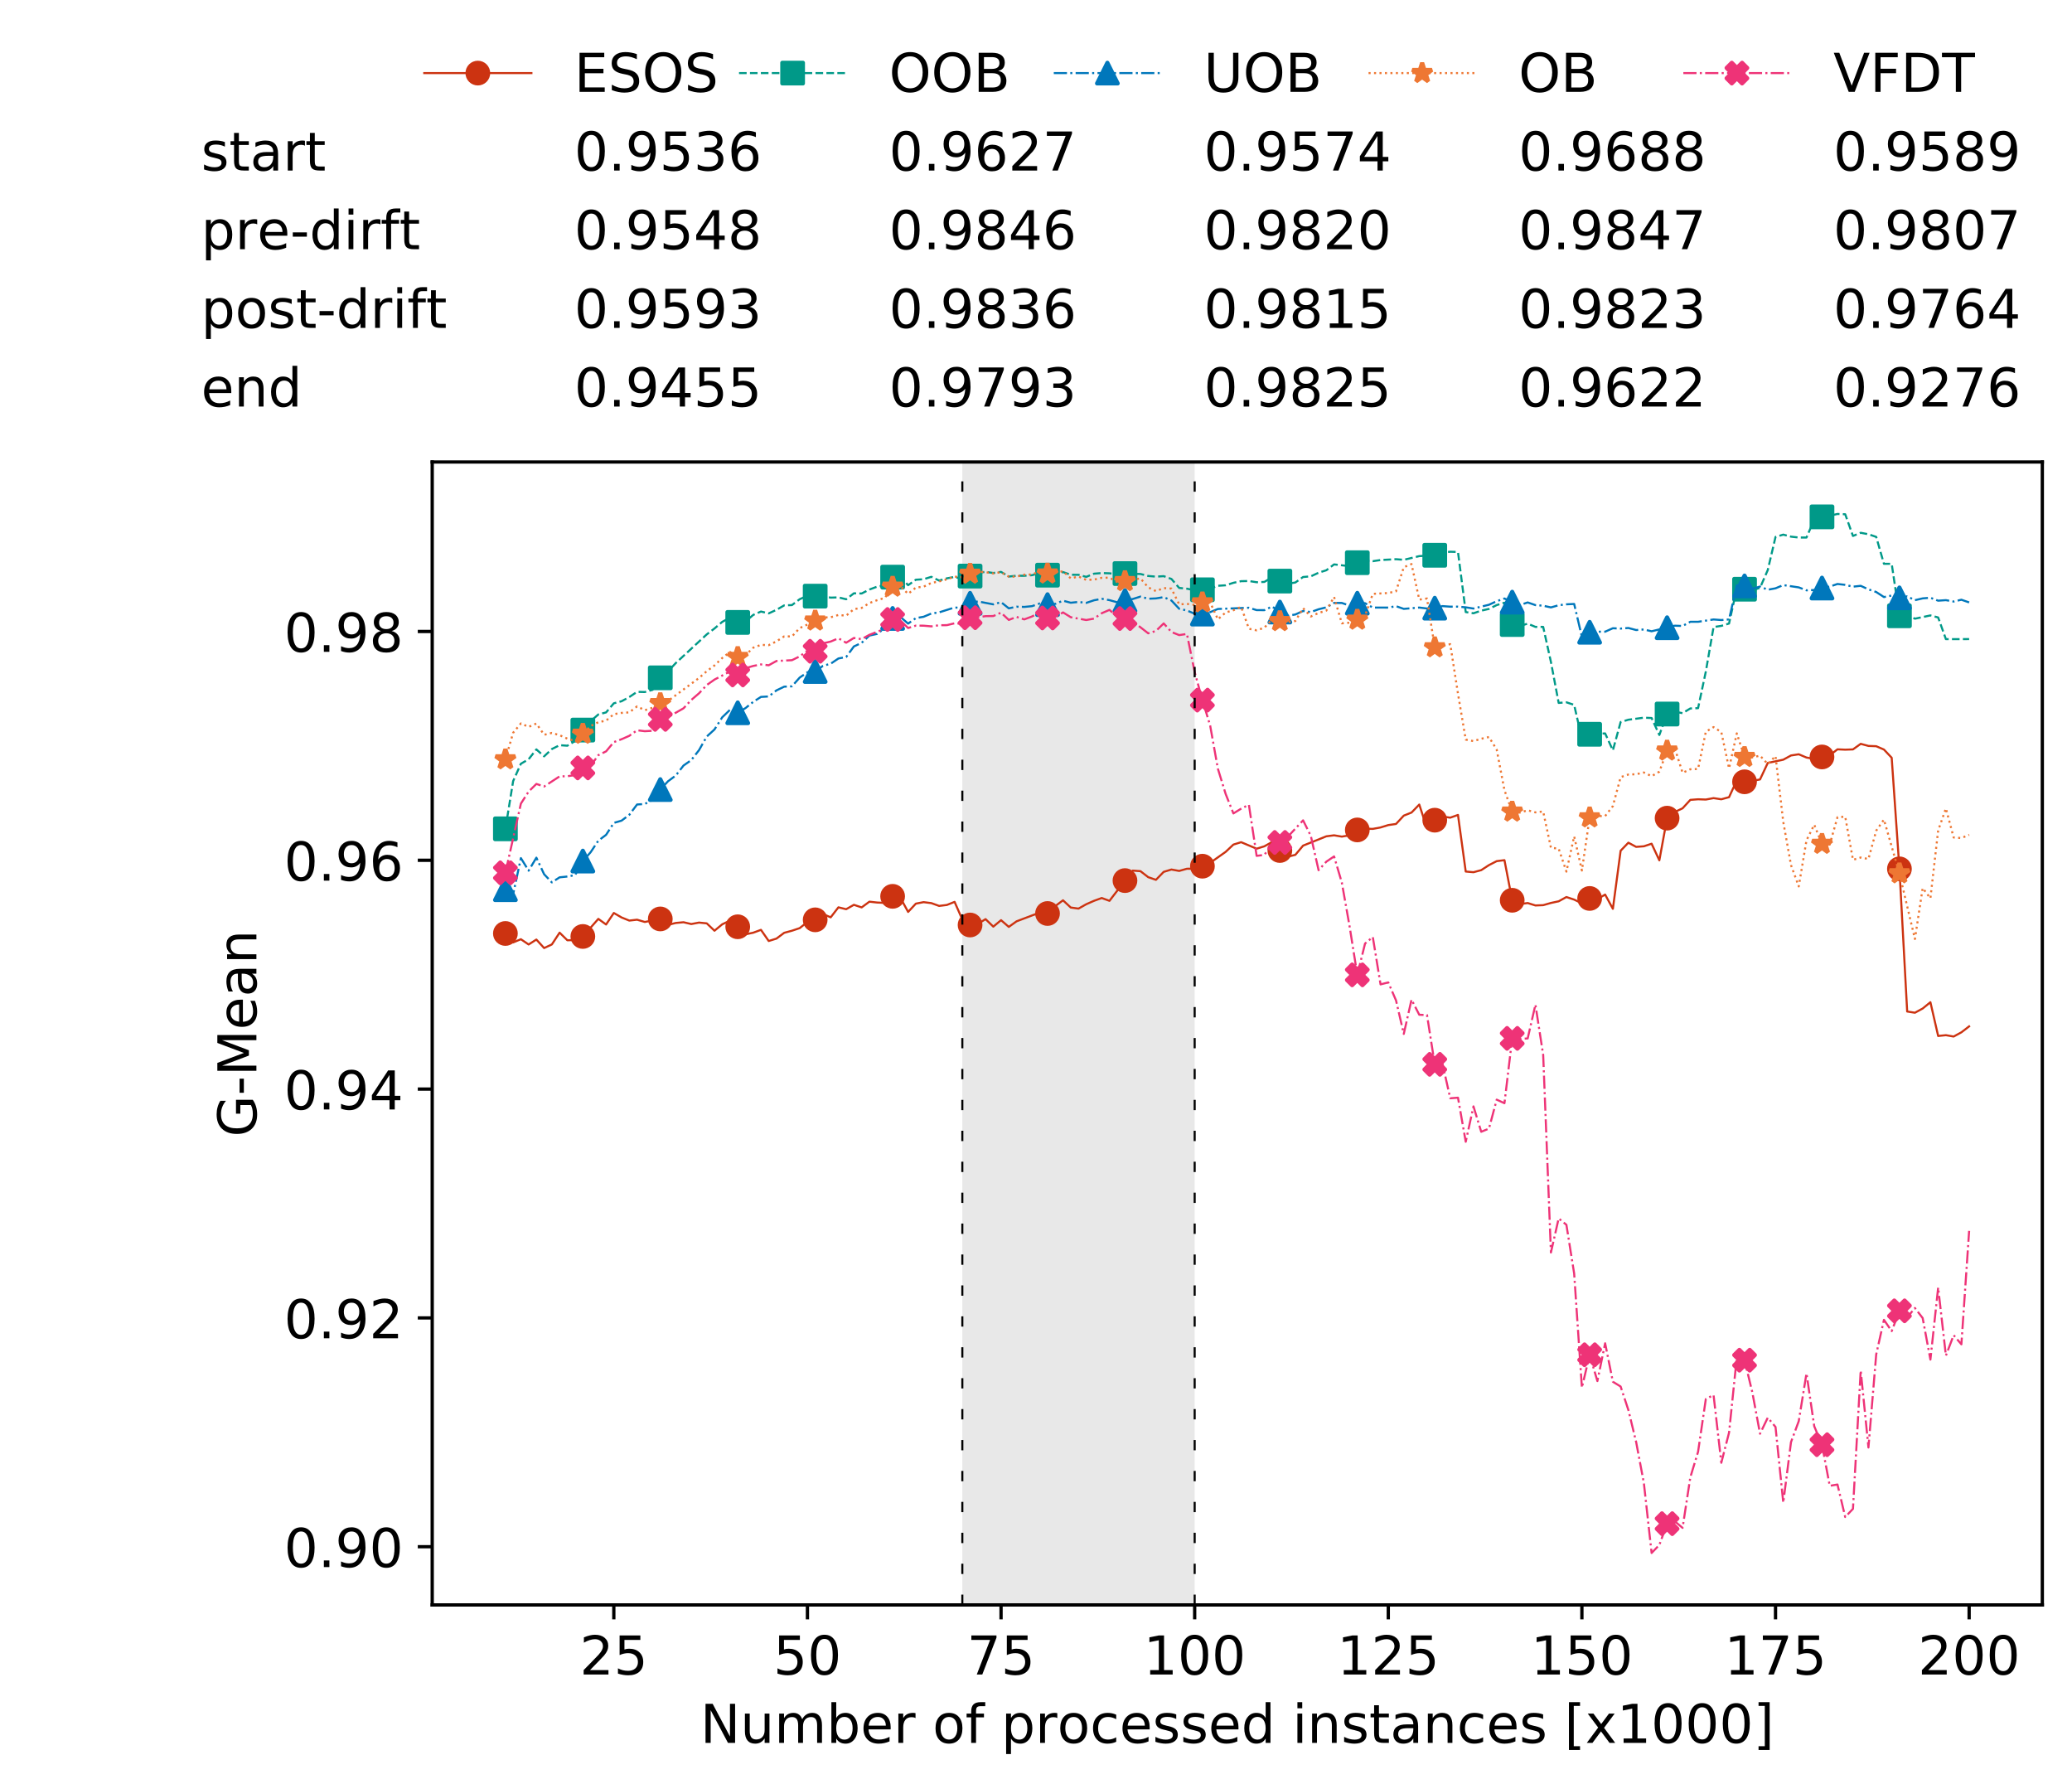 <?xml version="1.0" encoding="utf-8" standalone="no"?>
<!DOCTYPE svg PUBLIC "-//W3C//DTD SVG 1.1//EN"
  "http://www.w3.org/Graphics/SVG/1.1/DTD/svg11.dtd">
<!-- Created with matplotlib (https://matplotlib.org/) -->
<svg height="432.615pt" version="1.1" viewBox="0 0 502.65 432.615" width="502.65pt" xmlns="http://www.w3.org/2000/svg" xmlns:xlink="http://www.w3.org/1999/xlink">
 <defs>
  <style type="text/css">
*{stroke-linecap:butt;stroke-linejoin:round;white-space:pre;}
  </style>
 </defs>
 <g id="figure_1">
  <g id="patch_1">
   <path d="M 0 432.615 
L 502.65 432.615 
L 502.65 0 
L 0 0 
z
" style="fill:#ffffff;"/>
  </g>
  <g id="axes_1">
   <g id="patch_2">
    <path d="M 104.85 389.252 
L 495.45 389.252 
L 495.45 112.052 
L 104.85 112.052 
z
" style="fill:#ffffff;"/>
   </g>
   <g id="patch_3">
    <path clip-path="url(#pd8d0399bdf)" d="M 289.817 389.252 
L 289.817 112.052 
L 233.453 112.052 
L 233.453 389.252 
z
" style="fill:#d3d3d3;opacity:0.5;"/>
   </g>
   <g id="matplotlib.axis_1">
    <g id="xtick_1">
     <g id="line2d_1">
      <defs>
       <path d="M 0 0 
L 0 3.5 
" id="mc8f6d05e71" style="stroke:#000000;stroke-width:0.8;"/>
      </defs>
      <g>
       <use style="stroke:#000000;stroke-width:0.8;" x="148.908" xlink:href="#mc8f6d05e71" y="389.252"/>
      </g>
     </g>
     <g id="text_1">
      <!-- 25 -->
      <defs>
       <path d="M 19.188 8.297 
L 53.609 8.297 
L 53.609 0 
L 7.328 0 
L 7.328 8.297 
Q 12.938 14.109 22.625 23.891 
Q 32.328 33.688 34.812 36.531 
Q 39.547 41.844 41.422 45.531 
Q 43.312 49.219 43.312 52.781 
Q 43.312 58.594 39.234 62.25 
Q 35.156 65.922 28.609 65.922 
Q 23.969 65.922 18.812 64.312 
Q 13.672 62.703 7.812 59.422 
L 7.812 69.391 
Q 13.766 71.781 18.938 73 
Q 24.125 74.219 28.422 74.219 
Q 39.75 74.219 46.484 68.547 
Q 53.219 62.891 53.219 53.422 
Q 53.219 48.922 51.531 44.891 
Q 49.859 40.875 45.406 35.406 
Q 44.188 33.984 37.641 27.219 
Q 31.109 20.453 19.188 8.297 
z
" id="DejaVuSans-50"/>
       <path d="M 10.797 72.906 
L 49.516 72.906 
L 49.516 64.594 
L 19.828 64.594 
L 19.828 46.734 
Q 21.969 47.469 24.109 47.828 
Q 26.266 48.188 28.422 48.188 
Q 40.625 48.188 47.75 41.5 
Q 54.891 34.812 54.891 23.391 
Q 54.891 11.625 47.562 5.094 
Q 40.234 -1.422 26.906 -1.422 
Q 22.312 -1.422 17.547 -0.641 
Q 12.797 0.141 7.719 1.703 
L 7.719 11.625 
Q 12.109 9.234 16.797 8.062 
Q 21.484 6.891 26.703 6.891 
Q 35.156 6.891 40.078 11.328 
Q 45.016 15.766 45.016 23.391 
Q 45.016 31 40.078 35.438 
Q 35.156 39.891 26.703 39.891 
Q 22.75 39.891 18.812 39.016 
Q 14.891 38.141 10.797 36.281 
z
" id="DejaVuSans-53"/>
      </defs>
      <g transform="translate(140.636 406.13)scale(0.13 -0.13)">
       <use xlink:href="#DejaVuSans-50"/>
       <use x="63.623" xlink:href="#DejaVuSans-53"/>
      </g>
     </g>
    </g>
    <g id="xtick_2">
     <g id="line2d_2">
      <g>
       <use style="stroke:#000000;stroke-width:0.8;" x="195.877" xlink:href="#mc8f6d05e71" y="389.252"/>
      </g>
     </g>
     <g id="text_2">
      <!-- 50 -->
      <defs>
       <path d="M 31.781 66.406 
Q 24.172 66.406 20.328 58.906 
Q 16.5 51.422 16.5 36.375 
Q 16.5 21.391 20.328 13.891 
Q 24.172 6.391 31.781 6.391 
Q 39.453 6.391 43.281 13.891 
Q 47.125 21.391 47.125 36.375 
Q 47.125 51.422 43.281 58.906 
Q 39.453 66.406 31.781 66.406 
z
M 31.781 74.219 
Q 44.047 74.219 50.516 64.516 
Q 56.984 54.828 56.984 36.375 
Q 56.984 17.969 50.516 8.266 
Q 44.047 -1.422 31.781 -1.422 
Q 19.531 -1.422 13.062 8.266 
Q 6.594 17.969 6.594 36.375 
Q 6.594 54.828 13.062 64.516 
Q 19.531 74.219 31.781 74.219 
z
" id="DejaVuSans-48"/>
      </defs>
      <g transform="translate(187.606 406.13)scale(0.13 -0.13)">
       <use xlink:href="#DejaVuSans-53"/>
       <use x="63.623" xlink:href="#DejaVuSans-48"/>
      </g>
     </g>
    </g>
    <g id="xtick_3">
     <g id="line2d_3">
      <g>
       <use style="stroke:#000000;stroke-width:0.8;" x="242.847" xlink:href="#mc8f6d05e71" y="389.252"/>
      </g>
     </g>
     <g id="text_3">
      <!-- 75 -->
      <defs>
       <path d="M 8.203 72.906 
L 55.078 72.906 
L 55.078 68.703 
L 28.609 0 
L 18.312 0 
L 43.219 64.594 
L 8.203 64.594 
z
" id="DejaVuSans-55"/>
      </defs>
      <g transform="translate(234.576 406.13)scale(0.13 -0.13)">
       <use xlink:href="#DejaVuSans-55"/>
       <use x="63.623" xlink:href="#DejaVuSans-53"/>
      </g>
     </g>
    </g>
    <g id="xtick_4">
     <g id="line2d_4">
      <g>
       <use style="stroke:#000000;stroke-width:0.8;" x="289.817" xlink:href="#mc8f6d05e71" y="389.252"/>
      </g>
     </g>
     <g id="text_4">
      <!-- 100 -->
      <defs>
       <path d="M 12.406 8.297 
L 28.516 8.297 
L 28.516 63.922 
L 10.984 60.406 
L 10.984 69.391 
L 28.422 72.906 
L 38.281 72.906 
L 38.281 8.297 
L 54.391 8.297 
L 54.391 0 
L 12.406 0 
z
" id="DejaVuSans-49"/>
      </defs>
      <g transform="translate(277.41 406.13)scale(0.13 -0.13)">
       <use xlink:href="#DejaVuSans-49"/>
       <use x="63.623" xlink:href="#DejaVuSans-48"/>
       <use x="127.246" xlink:href="#DejaVuSans-48"/>
      </g>
     </g>
    </g>
    <g id="xtick_5">
     <g id="line2d_5">
      <g>
       <use style="stroke:#000000;stroke-width:0.8;" x="336.786" xlink:href="#mc8f6d05e71" y="389.252"/>
      </g>
     </g>
     <g id="text_5">
      <!-- 125 -->
      <g transform="translate(324.379 406.13)scale(0.13 -0.13)">
       <use xlink:href="#DejaVuSans-49"/>
       <use x="63.623" xlink:href="#DejaVuSans-50"/>
       <use x="127.246" xlink:href="#DejaVuSans-53"/>
      </g>
     </g>
    </g>
    <g id="xtick_6">
     <g id="line2d_6">
      <g>
       <use style="stroke:#000000;stroke-width:0.8;" x="383.756" xlink:href="#mc8f6d05e71" y="389.252"/>
      </g>
     </g>
     <g id="text_6">
      <!-- 150 -->
      <g transform="translate(371.349 406.13)scale(0.13 -0.13)">
       <use xlink:href="#DejaVuSans-49"/>
       <use x="63.623" xlink:href="#DejaVuSans-53"/>
       <use x="127.246" xlink:href="#DejaVuSans-48"/>
      </g>
     </g>
    </g>
    <g id="xtick_7">
     <g id="line2d_7">
      <g>
       <use style="stroke:#000000;stroke-width:0.8;" x="430.726" xlink:href="#mc8f6d05e71" y="389.252"/>
      </g>
     </g>
     <g id="text_7">
      <!-- 175 -->
      <g transform="translate(418.319 406.13)scale(0.13 -0.13)">
       <use xlink:href="#DejaVuSans-49"/>
       <use x="63.623" xlink:href="#DejaVuSans-55"/>
       <use x="127.246" xlink:href="#DejaVuSans-53"/>
      </g>
     </g>
    </g>
    <g id="xtick_8">
     <g id="line2d_8">
      <g>
       <use style="stroke:#000000;stroke-width:0.8;" x="477.695" xlink:href="#mc8f6d05e71" y="389.252"/>
      </g>
     </g>
     <g id="text_8">
      <!-- 200 -->
      <g transform="translate(465.289 406.13)scale(0.13 -0.13)">
       <use xlink:href="#DejaVuSans-50"/>
       <use x="63.623" xlink:href="#DejaVuSans-48"/>
       <use x="127.246" xlink:href="#DejaVuSans-48"/>
      </g>
     </g>
    </g>
    <g id="text_9">
     <!-- Number of processed instances [x1000] -->
     <defs>
      <path d="M 9.812 72.906 
L 23.094 72.906 
L 55.422 11.922 
L 55.422 72.906 
L 64.984 72.906 
L 64.984 0 
L 51.703 0 
L 19.391 60.984 
L 19.391 0 
L 9.812 0 
z
" id="DejaVuSans-78"/>
      <path d="M 8.5 21.578 
L 8.5 54.688 
L 17.484 54.688 
L 17.484 21.922 
Q 17.484 14.156 20.5 10.266 
Q 23.531 6.391 29.594 6.391 
Q 36.859 6.391 41.078 11.031 
Q 45.312 15.672 45.312 23.688 
L 45.312 54.688 
L 54.297 54.688 
L 54.297 0 
L 45.312 0 
L 45.312 8.406 
Q 42.047 3.422 37.719 1 
Q 33.406 -1.422 27.688 -1.422 
Q 18.266 -1.422 13.375 4.438 
Q 8.5 10.297 8.5 21.578 
z
M 31.109 56 
z
" id="DejaVuSans-117"/>
      <path d="M 52 44.188 
Q 55.375 50.25 60.062 53.125 
Q 64.75 56 71.094 56 
Q 79.641 56 84.281 50.016 
Q 88.922 44.047 88.922 33.016 
L 88.922 0 
L 79.891 0 
L 79.891 32.719 
Q 79.891 40.578 77.094 44.375 
Q 74.312 48.188 68.609 48.188 
Q 61.625 48.188 57.562 43.547 
Q 53.516 38.922 53.516 30.906 
L 53.516 0 
L 44.484 0 
L 44.484 32.719 
Q 44.484 40.625 41.703 44.406 
Q 38.922 48.188 33.109 48.188 
Q 26.219 48.188 22.156 43.531 
Q 18.109 38.875 18.109 30.906 
L 18.109 0 
L 9.078 0 
L 9.078 54.688 
L 18.109 54.688 
L 18.109 46.188 
Q 21.188 51.219 25.484 53.609 
Q 29.781 56 35.688 56 
Q 41.656 56 45.828 52.969 
Q 50 49.953 52 44.188 
z
" id="DejaVuSans-109"/>
      <path d="M 48.688 27.297 
Q 48.688 37.203 44.609 42.844 
Q 40.531 48.484 33.406 48.484 
Q 26.266 48.484 22.188 42.844 
Q 18.109 37.203 18.109 27.297 
Q 18.109 17.391 22.188 11.75 
Q 26.266 6.109 33.406 6.109 
Q 40.531 6.109 44.609 11.75 
Q 48.688 17.391 48.688 27.297 
z
M 18.109 46.391 
Q 20.953 51.266 25.266 53.625 
Q 29.594 56 35.594 56 
Q 45.562 56 51.781 48.094 
Q 58.016 40.188 58.016 27.297 
Q 58.016 14.406 51.781 6.484 
Q 45.562 -1.422 35.594 -1.422 
Q 29.594 -1.422 25.266 0.953 
Q 20.953 3.328 18.109 8.203 
L 18.109 0 
L 9.078 0 
L 9.078 75.984 
L 18.109 75.984 
z
" id="DejaVuSans-98"/>
      <path d="M 56.203 29.594 
L 56.203 25.203 
L 14.891 25.203 
Q 15.484 15.922 20.484 11.062 
Q 25.484 6.203 34.422 6.203 
Q 39.594 6.203 44.453 7.469 
Q 49.312 8.734 54.109 11.281 
L 54.109 2.781 
Q 49.266 0.734 44.188 -0.344 
Q 39.109 -1.422 33.891 -1.422 
Q 20.797 -1.422 13.156 6.188 
Q 5.516 13.812 5.516 26.812 
Q 5.516 40.234 12.766 48.109 
Q 20.016 56 32.328 56 
Q 43.359 56 49.781 48.891 
Q 56.203 41.797 56.203 29.594 
z
M 47.219 32.234 
Q 47.125 39.594 43.094 43.984 
Q 39.062 48.391 32.422 48.391 
Q 24.906 48.391 20.391 44.141 
Q 15.875 39.891 15.188 32.172 
z
" id="DejaVuSans-101"/>
      <path d="M 41.109 46.297 
Q 39.594 47.172 37.812 47.578 
Q 36.031 48 33.891 48 
Q 26.266 48 22.188 43.047 
Q 18.109 38.094 18.109 28.812 
L 18.109 0 
L 9.078 0 
L 9.078 54.688 
L 18.109 54.688 
L 18.109 46.188 
Q 20.953 51.172 25.484 53.578 
Q 30.031 56 36.531 56 
Q 37.453 56 38.578 55.875 
Q 39.703 55.766 41.062 55.516 
z
" id="DejaVuSans-114"/>
      <path id="DejaVuSans-32"/>
      <path d="M 30.609 48.391 
Q 23.391 48.391 19.188 42.75 
Q 14.984 37.109 14.984 27.297 
Q 14.984 17.484 19.156 11.844 
Q 23.344 6.203 30.609 6.203 
Q 37.797 6.203 41.984 11.859 
Q 46.188 17.531 46.188 27.297 
Q 46.188 37.016 41.984 42.703 
Q 37.797 48.391 30.609 48.391 
z
M 30.609 56 
Q 42.328 56 49.016 48.375 
Q 55.719 40.766 55.719 27.297 
Q 55.719 13.875 49.016 6.219 
Q 42.328 -1.422 30.609 -1.422 
Q 18.844 -1.422 12.172 6.219 
Q 5.516 13.875 5.516 27.297 
Q 5.516 40.766 12.172 48.375 
Q 18.844 56 30.609 56 
z
" id="DejaVuSans-111"/>
      <path d="M 37.109 75.984 
L 37.109 68.5 
L 28.516 68.5 
Q 23.688 68.5 21.797 66.547 
Q 19.922 64.594 19.922 59.516 
L 19.922 54.688 
L 34.719 54.688 
L 34.719 47.703 
L 19.922 47.703 
L 19.922 0 
L 10.891 0 
L 10.891 47.703 
L 2.297 47.703 
L 2.297 54.688 
L 10.891 54.688 
L 10.891 58.5 
Q 10.891 67.625 15.141 71.797 
Q 19.391 75.984 28.609 75.984 
z
" id="DejaVuSans-102"/>
      <path d="M 18.109 8.203 
L 18.109 -20.797 
L 9.078 -20.797 
L 9.078 54.688 
L 18.109 54.688 
L 18.109 46.391 
Q 20.953 51.266 25.266 53.625 
Q 29.594 56 35.594 56 
Q 45.562 56 51.781 48.094 
Q 58.016 40.188 58.016 27.297 
Q 58.016 14.406 51.781 6.484 
Q 45.562 -1.422 35.594 -1.422 
Q 29.594 -1.422 25.266 0.953 
Q 20.953 3.328 18.109 8.203 
z
M 48.688 27.297 
Q 48.688 37.203 44.609 42.844 
Q 40.531 48.484 33.406 48.484 
Q 26.266 48.484 22.188 42.844 
Q 18.109 37.203 18.109 27.297 
Q 18.109 17.391 22.188 11.75 
Q 26.266 6.109 33.406 6.109 
Q 40.531 6.109 44.609 11.75 
Q 48.688 17.391 48.688 27.297 
z
" id="DejaVuSans-112"/>
      <path d="M 48.781 52.594 
L 48.781 44.188 
Q 44.969 46.297 41.141 47.344 
Q 37.312 48.391 33.406 48.391 
Q 24.656 48.391 19.812 42.844 
Q 14.984 37.312 14.984 27.297 
Q 14.984 17.281 19.812 11.734 
Q 24.656 6.203 33.406 6.203 
Q 37.312 6.203 41.141 7.25 
Q 44.969 8.297 48.781 10.406 
L 48.781 2.094 
Q 45.016 0.344 40.984 -0.531 
Q 36.969 -1.422 32.422 -1.422 
Q 20.062 -1.422 12.781 6.344 
Q 5.516 14.109 5.516 27.297 
Q 5.516 40.672 12.859 48.328 
Q 20.219 56 33.016 56 
Q 37.156 56 41.109 55.141 
Q 45.062 54.297 48.781 52.594 
z
" id="DejaVuSans-99"/>
      <path d="M 44.281 53.078 
L 44.281 44.578 
Q 40.484 46.531 36.375 47.5 
Q 32.281 48.484 27.875 48.484 
Q 21.188 48.484 17.844 46.438 
Q 14.5 44.391 14.5 40.281 
Q 14.5 37.156 16.891 35.375 
Q 19.281 33.594 26.516 31.984 
L 29.594 31.297 
Q 39.156 29.25 43.188 25.516 
Q 47.219 21.781 47.219 15.094 
Q 47.219 7.469 41.188 3.016 
Q 35.156 -1.422 24.609 -1.422 
Q 20.219 -1.422 15.453 -0.562 
Q 10.688 0.297 5.422 2 
L 5.422 11.281 
Q 10.406 8.688 15.234 7.391 
Q 20.062 6.109 24.812 6.109 
Q 31.156 6.109 34.562 8.281 
Q 37.984 10.453 37.984 14.406 
Q 37.984 18.062 35.516 20.016 
Q 33.062 21.969 24.703 23.781 
L 21.578 24.516 
Q 13.234 26.266 9.516 29.906 
Q 5.812 33.547 5.812 39.891 
Q 5.812 47.609 11.281 51.797 
Q 16.75 56 26.812 56 
Q 31.781 56 36.172 55.266 
Q 40.578 54.547 44.281 53.078 
z
" id="DejaVuSans-115"/>
      <path d="M 45.406 46.391 
L 45.406 75.984 
L 54.391 75.984 
L 54.391 0 
L 45.406 0 
L 45.406 8.203 
Q 42.578 3.328 38.25 0.953 
Q 33.938 -1.422 27.875 -1.422 
Q 17.969 -1.422 11.734 6.484 
Q 5.516 14.406 5.516 27.297 
Q 5.516 40.188 11.734 48.094 
Q 17.969 56 27.875 56 
Q 33.938 56 38.25 53.625 
Q 42.578 51.266 45.406 46.391 
z
M 14.797 27.297 
Q 14.797 17.391 18.875 11.75 
Q 22.953 6.109 30.078 6.109 
Q 37.203 6.109 41.297 11.75 
Q 45.406 17.391 45.406 27.297 
Q 45.406 37.203 41.297 42.844 
Q 37.203 48.484 30.078 48.484 
Q 22.953 48.484 18.875 42.844 
Q 14.797 37.203 14.797 27.297 
z
" id="DejaVuSans-100"/>
      <path d="M 9.422 54.688 
L 18.406 54.688 
L 18.406 0 
L 9.422 0 
z
M 9.422 75.984 
L 18.406 75.984 
L 18.406 64.594 
L 9.422 64.594 
z
" id="DejaVuSans-105"/>
      <path d="M 54.891 33.016 
L 54.891 0 
L 45.906 0 
L 45.906 32.719 
Q 45.906 40.484 42.875 44.328 
Q 39.844 48.188 33.797 48.188 
Q 26.516 48.188 22.312 43.547 
Q 18.109 38.922 18.109 30.906 
L 18.109 0 
L 9.078 0 
L 9.078 54.688 
L 18.109 54.688 
L 18.109 46.188 
Q 21.344 51.125 25.703 53.562 
Q 30.078 56 35.797 56 
Q 45.219 56 50.047 50.172 
Q 54.891 44.344 54.891 33.016 
z
" id="DejaVuSans-110"/>
      <path d="M 18.312 70.219 
L 18.312 54.688 
L 36.812 54.688 
L 36.812 47.703 
L 18.312 47.703 
L 18.312 18.016 
Q 18.312 11.328 20.141 9.422 
Q 21.969 7.516 27.594 7.516 
L 36.812 7.516 
L 36.812 0 
L 27.594 0 
Q 17.188 0 13.234 3.875 
Q 9.281 7.766 9.281 18.016 
L 9.281 47.703 
L 2.688 47.703 
L 2.688 54.688 
L 9.281 54.688 
L 9.281 70.219 
z
" id="DejaVuSans-116"/>
      <path d="M 34.281 27.484 
Q 23.391 27.484 19.188 25 
Q 14.984 22.516 14.984 16.5 
Q 14.984 11.719 18.141 8.906 
Q 21.297 6.109 26.703 6.109 
Q 34.188 6.109 38.703 11.406 
Q 43.219 16.703 43.219 25.484 
L 43.219 27.484 
z
M 52.203 31.203 
L 52.203 0 
L 43.219 0 
L 43.219 8.297 
Q 40.141 3.328 35.547 0.953 
Q 30.953 -1.422 24.312 -1.422 
Q 15.922 -1.422 10.953 3.297 
Q 6 8.016 6 15.922 
Q 6 25.141 12.172 29.828 
Q 18.359 34.516 30.609 34.516 
L 43.219 34.516 
L 43.219 35.406 
Q 43.219 41.609 39.141 45 
Q 35.062 48.391 27.688 48.391 
Q 23 48.391 18.547 47.266 
Q 14.109 46.141 10.016 43.891 
L 10.016 52.203 
Q 14.938 54.109 19.578 55.047 
Q 24.219 56 28.609 56 
Q 40.484 56 46.344 49.844 
Q 52.203 43.703 52.203 31.203 
z
" id="DejaVuSans-97"/>
      <path d="M 8.594 75.984 
L 29.297 75.984 
L 29.297 69 
L 17.578 69 
L 17.578 -6.203 
L 29.297 -6.203 
L 29.297 -13.188 
L 8.594 -13.188 
z
" id="DejaVuSans-91"/>
      <path d="M 54.891 54.688 
L 35.109 28.078 
L 55.906 0 
L 45.312 0 
L 29.391 21.484 
L 13.484 0 
L 2.875 0 
L 24.125 28.609 
L 4.688 54.688 
L 15.281 54.688 
L 29.781 35.203 
L 44.281 54.688 
z
" id="DejaVuSans-120"/>
      <path d="M 30.422 75.984 
L 30.422 -13.188 
L 9.719 -13.188 
L 9.719 -6.203 
L 21.391 -6.203 
L 21.391 69 
L 9.719 69 
L 9.719 75.984 
z
" id="DejaVuSans-93"/>
     </defs>
     <g transform="translate(169.881 422.711)scale(0.13 -0.13)">
      <use xlink:href="#DejaVuSans-78"/>
      <use x="74.805" xlink:href="#DejaVuSans-117"/>
      <use x="138.184" xlink:href="#DejaVuSans-109"/>
      <use x="235.596" xlink:href="#DejaVuSans-98"/>
      <use x="299.072" xlink:href="#DejaVuSans-101"/>
      <use x="360.596" xlink:href="#DejaVuSans-114"/>
      <use x="401.709" xlink:href="#DejaVuSans-32"/>
      <use x="433.496" xlink:href="#DejaVuSans-111"/>
      <use x="494.678" xlink:href="#DejaVuSans-102"/>
      <use x="529.883" xlink:href="#DejaVuSans-32"/>
      <use x="561.67" xlink:href="#DejaVuSans-112"/>
      <use x="625.146" xlink:href="#DejaVuSans-114"/>
      <use x="666.229" xlink:href="#DejaVuSans-111"/>
      <use x="727.41" xlink:href="#DejaVuSans-99"/>
      <use x="782.391" xlink:href="#DejaVuSans-101"/>
      <use x="843.914" xlink:href="#DejaVuSans-115"/>
      <use x="896.014" xlink:href="#DejaVuSans-115"/>
      <use x="948.113" xlink:href="#DejaVuSans-101"/>
      <use x="1009.637" xlink:href="#DejaVuSans-100"/>
      <use x="1073.113" xlink:href="#DejaVuSans-32"/>
      <use x="1104.9" xlink:href="#DejaVuSans-105"/>
      <use x="1132.684" xlink:href="#DejaVuSans-110"/>
      <use x="1196.062" xlink:href="#DejaVuSans-115"/>
      <use x="1248.162" xlink:href="#DejaVuSans-116"/>
      <use x="1287.371" xlink:href="#DejaVuSans-97"/>
      <use x="1348.65" xlink:href="#DejaVuSans-110"/>
      <use x="1412.029" xlink:href="#DejaVuSans-99"/>
      <use x="1467.01" xlink:href="#DejaVuSans-101"/>
      <use x="1528.533" xlink:href="#DejaVuSans-115"/>
      <use x="1580.633" xlink:href="#DejaVuSans-32"/>
      <use x="1612.42" xlink:href="#DejaVuSans-91"/>
      <use x="1651.434" xlink:href="#DejaVuSans-120"/>
      <use x="1710.613" xlink:href="#DejaVuSans-49"/>
      <use x="1774.236" xlink:href="#DejaVuSans-48"/>
      <use x="1837.859" xlink:href="#DejaVuSans-48"/>
      <use x="1901.482" xlink:href="#DejaVuSans-48"/>
      <use x="1965.105" xlink:href="#DejaVuSans-93"/>
     </g>
    </g>
   </g>
   <g id="matplotlib.axis_2">
    <g id="ytick_1">
     <g id="line2d_9">
      <defs>
       <path d="M 0 0 
L -3.5 0 
" id="m00437c645e" style="stroke:#000000;stroke-width:0.8;"/>
      </defs>
      <g>
       <use style="stroke:#000000;stroke-width:0.8;" x="104.85" xlink:href="#m00437c645e" y="375.133"/>
      </g>
     </g>
     <g id="text_10">
      <!-- 0.90 -->
      <defs>
       <path d="M 10.688 12.406 
L 21 12.406 
L 21 0 
L 10.688 0 
z
" id="DejaVuSans-46"/>
       <path d="M 10.984 1.516 
L 10.984 10.5 
Q 14.703 8.734 18.5 7.812 
Q 22.312 6.891 25.984 6.891 
Q 35.75 6.891 40.891 13.453 
Q 46.047 20.016 46.781 33.406 
Q 43.953 29.203 39.594 26.953 
Q 35.25 24.703 29.984 24.703 
Q 19.047 24.703 12.672 31.312 
Q 6.297 37.938 6.297 49.422 
Q 6.297 60.641 12.938 67.422 
Q 19.578 74.219 30.609 74.219 
Q 43.266 74.219 49.922 64.516 
Q 56.594 54.828 56.594 36.375 
Q 56.594 19.141 48.406 8.859 
Q 40.234 -1.422 26.422 -1.422 
Q 22.703 -1.422 18.891 -0.688 
Q 15.094 0.047 10.984 1.516 
z
M 30.609 32.422 
Q 37.25 32.422 41.125 36.953 
Q 45.016 41.5 45.016 49.422 
Q 45.016 57.281 41.125 61.844 
Q 37.25 66.406 30.609 66.406 
Q 23.969 66.406 20.094 61.844 
Q 16.219 57.281 16.219 49.422 
Q 16.219 41.5 20.094 36.953 
Q 23.969 32.422 30.609 32.422 
z
" id="DejaVuSans-57"/>
      </defs>
      <g transform="translate(68.905 380.072)scale(0.13 -0.13)">
       <use xlink:href="#DejaVuSans-48"/>
       <use x="63.623" xlink:href="#DejaVuSans-46"/>
       <use x="95.41" xlink:href="#DejaVuSans-57"/>
       <use x="159.033" xlink:href="#DejaVuSans-48"/>
      </g>
     </g>
    </g>
    <g id="ytick_2">
     <g id="line2d_10">
      <g>
       <use style="stroke:#000000;stroke-width:0.8;" x="104.85" xlink:href="#m00437c645e" y="319.637"/>
      </g>
     </g>
     <g id="text_11">
      <!-- 0.92 -->
      <g transform="translate(68.905 324.576)scale(0.13 -0.13)">
       <use xlink:href="#DejaVuSans-48"/>
       <use x="63.623" xlink:href="#DejaVuSans-46"/>
       <use x="95.41" xlink:href="#DejaVuSans-57"/>
       <use x="159.033" xlink:href="#DejaVuSans-50"/>
      </g>
     </g>
    </g>
    <g id="ytick_3">
     <g id="line2d_11">
      <g>
       <use style="stroke:#000000;stroke-width:0.8;" x="104.85" xlink:href="#m00437c645e" y="264.142"/>
      </g>
     </g>
     <g id="text_12">
      <!-- 0.94 -->
      <defs>
       <path d="M 37.797 64.312 
L 12.891 25.391 
L 37.797 25.391 
z
M 35.203 72.906 
L 47.609 72.906 
L 47.609 25.391 
L 58.016 25.391 
L 58.016 17.188 
L 47.609 17.188 
L 47.609 0 
L 37.797 0 
L 37.797 17.188 
L 4.891 17.188 
L 4.891 26.703 
z
" id="DejaVuSans-52"/>
      </defs>
      <g transform="translate(68.905 269.081)scale(0.13 -0.13)">
       <use xlink:href="#DejaVuSans-48"/>
       <use x="63.623" xlink:href="#DejaVuSans-46"/>
       <use x="95.41" xlink:href="#DejaVuSans-57"/>
       <use x="159.033" xlink:href="#DejaVuSans-52"/>
      </g>
     </g>
    </g>
    <g id="ytick_4">
     <g id="line2d_12">
      <g>
       <use style="stroke:#000000;stroke-width:0.8;" x="104.85" xlink:href="#m00437c645e" y="208.646"/>
      </g>
     </g>
     <g id="text_13">
      <!-- 0.96 -->
      <defs>
       <path d="M 33.016 40.375 
Q 26.375 40.375 22.484 35.828 
Q 18.609 31.297 18.609 23.391 
Q 18.609 15.531 22.484 10.953 
Q 26.375 6.391 33.016 6.391 
Q 39.656 6.391 43.531 10.953 
Q 47.406 15.531 47.406 23.391 
Q 47.406 31.297 43.531 35.828 
Q 39.656 40.375 33.016 40.375 
z
M 52.594 71.297 
L 52.594 62.312 
Q 48.875 64.062 45.094 64.984 
Q 41.312 65.922 37.594 65.922 
Q 27.828 65.922 22.672 59.328 
Q 17.531 52.734 16.797 39.406 
Q 19.672 43.656 24.016 45.922 
Q 28.375 48.188 33.594 48.188 
Q 44.578 48.188 50.953 41.516 
Q 57.328 34.859 57.328 23.391 
Q 57.328 12.156 50.688 5.359 
Q 44.047 -1.422 33.016 -1.422 
Q 20.359 -1.422 13.672 8.266 
Q 6.984 17.969 6.984 36.375 
Q 6.984 53.656 15.188 63.938 
Q 23.391 74.219 37.203 74.219 
Q 40.922 74.219 44.703 73.484 
Q 48.484 72.75 52.594 71.297 
z
" id="DejaVuSans-54"/>
      </defs>
      <g transform="translate(68.905 213.585)scale(0.13 -0.13)">
       <use xlink:href="#DejaVuSans-48"/>
       <use x="63.623" xlink:href="#DejaVuSans-46"/>
       <use x="95.41" xlink:href="#DejaVuSans-57"/>
       <use x="159.033" xlink:href="#DejaVuSans-54"/>
      </g>
     </g>
    </g>
    <g id="ytick_5">
     <g id="line2d_13">
      <g>
       <use style="stroke:#000000;stroke-width:0.8;" x="104.85" xlink:href="#m00437c645e" y="153.15"/>
      </g>
     </g>
     <g id="text_14">
      <!-- 0.98 -->
      <defs>
       <path d="M 31.781 34.625 
Q 24.75 34.625 20.719 30.859 
Q 16.703 27.094 16.703 20.516 
Q 16.703 13.922 20.719 10.156 
Q 24.75 6.391 31.781 6.391 
Q 38.812 6.391 42.859 10.172 
Q 46.922 13.969 46.922 20.516 
Q 46.922 27.094 42.891 30.859 
Q 38.875 34.625 31.781 34.625 
z
M 21.922 38.812 
Q 15.578 40.375 12.031 44.719 
Q 8.5 49.078 8.5 55.328 
Q 8.5 64.062 14.719 69.141 
Q 20.953 74.219 31.781 74.219 
Q 42.672 74.219 48.875 69.141 
Q 55.078 64.062 55.078 55.328 
Q 55.078 49.078 51.531 44.719 
Q 48 40.375 41.703 38.812 
Q 48.828 37.156 52.797 32.312 
Q 56.781 27.484 56.781 20.516 
Q 56.781 9.906 50.312 4.234 
Q 43.844 -1.422 31.781 -1.422 
Q 19.734 -1.422 13.25 4.234 
Q 6.781 9.906 6.781 20.516 
Q 6.781 27.484 10.781 32.312 
Q 14.797 37.156 21.922 38.812 
z
M 18.312 54.391 
Q 18.312 48.734 21.844 45.562 
Q 25.391 42.391 31.781 42.391 
Q 38.141 42.391 41.719 45.562 
Q 45.312 48.734 45.312 54.391 
Q 45.312 60.062 41.719 63.234 
Q 38.141 66.406 31.781 66.406 
Q 25.391 66.406 21.844 63.234 
Q 18.312 60.062 18.312 54.391 
z
" id="DejaVuSans-56"/>
      </defs>
      <g transform="translate(68.905 158.089)scale(0.13 -0.13)">
       <use xlink:href="#DejaVuSans-48"/>
       <use x="63.623" xlink:href="#DejaVuSans-46"/>
       <use x="95.41" xlink:href="#DejaVuSans-57"/>
       <use x="159.033" xlink:href="#DejaVuSans-56"/>
      </g>
     </g>
    </g>
    <g id="text_15">
     <!-- G-Mean -->
     <defs>
      <path d="M 59.516 10.406 
L 59.516 29.984 
L 43.406 29.984 
L 43.406 38.094 
L 69.281 38.094 
L 69.281 6.781 
Q 63.578 2.734 56.688 0.656 
Q 49.812 -1.422 42 -1.422 
Q 24.906 -1.422 15.25 8.562 
Q 5.609 18.562 5.609 36.375 
Q 5.609 54.25 15.25 64.234 
Q 24.906 74.219 42 74.219 
Q 49.125 74.219 55.547 72.453 
Q 61.969 70.703 67.391 67.281 
L 67.391 56.781 
Q 61.922 61.422 55.766 63.766 
Q 49.609 66.109 42.828 66.109 
Q 29.438 66.109 22.719 58.641 
Q 16.016 51.172 16.016 36.375 
Q 16.016 21.625 22.719 14.156 
Q 29.438 6.688 42.828 6.688 
Q 48.047 6.688 52.141 7.594 
Q 56.25 8.5 59.516 10.406 
z
" id="DejaVuSans-71"/>
      <path d="M 4.891 31.391 
L 31.203 31.391 
L 31.203 23.391 
L 4.891 23.391 
z
" id="DejaVuSans-45"/>
      <path d="M 9.812 72.906 
L 24.516 72.906 
L 43.109 23.297 
L 61.812 72.906 
L 76.516 72.906 
L 76.516 0 
L 66.891 0 
L 66.891 64.016 
L 48.094 14.016 
L 38.188 14.016 
L 19.391 64.016 
L 19.391 0 
L 9.812 0 
z
" id="DejaVuSans-77"/>
     </defs>
     <g transform="translate(62.201 275.744)rotate(-90)scale(0.13 -0.13)">
      <use xlink:href="#DejaVuSans-71"/>
      <use x="77.49" xlink:href="#DejaVuSans-45"/>
      <use x="113.574" xlink:href="#DejaVuSans-77"/>
      <use x="199.854" xlink:href="#DejaVuSans-101"/>
      <use x="261.377" xlink:href="#DejaVuSans-97"/>
      <use x="322.656" xlink:href="#DejaVuSans-110"/>
     </g>
    </g>
   </g>
   <g id="line2d_14"/>
   <g id="line2d_15"/>
   <g id="line2d_16"/>
   <g id="line2d_17"/>
   <g id="line2d_18"/>
   <g id="line2d_19">
    <path clip-path="url(#pd8d0399bdf)" d="M 122.605 226.399 
L 124.483 228.572 
L 126.362 227.795 
L 128.241 229.069 
L 130.12 227.873 
L 131.998 229.936 
L 133.877 229.06 
L 135.756 226.202 
L 137.635 228.048 
L 139.514 227.997 
L 141.392 227.124 
L 145.15 222.86 
L 147.029 224.222 
L 148.908 221.43 
L 150.786 222.515 
L 152.665 223.273 
L 154.544 223.059 
L 156.423 223.607 
L 160.18 222.871 
L 162.059 224.305 
L 163.938 223.85 
L 165.817 223.677 
L 167.695 224.112 
L 169.574 223.759 
L 171.453 223.946 
L 173.332 225.732 
L 175.211 224.174 
L 177.089 223.28 
L 178.968 224.775 
L 180.847 226.61 
L 182.726 226.212 
L 184.605 225.522 
L 186.483 228.226 
L 188.362 227.643 
L 190.241 226.238 
L 192.12 225.733 
L 193.998 225.102 
L 195.877 223.601 
L 197.756 223.091 
L 199.635 221.669 
L 201.514 222.487 
L 203.392 220.058 
L 205.271 220.513 
L 207.15 219.45 
L 209.029 220.075 
L 210.908 218.688 
L 212.786 218.895 
L 214.665 218.982 
L 216.544 217.391 
L 218.423 217.721 
L 220.302 221.173 
L 222.18 219.163 
L 224.059 218.801 
L 225.938 219.039 
L 227.817 219.714 
L 229.695 219.486 
L 231.574 218.736 
L 233.453 223.028 
L 235.332 224.344 
L 237.211 224.079 
L 239.089 222.921 
L 240.968 224.739 
L 242.847 223.175 
L 244.726 224.803 
L 246.605 223.456 
L 252.241 221.32 
L 254.12 221.555 
L 255.998 219.76 
L 257.877 218.355 
L 259.756 220.106 
L 261.635 220.369 
L 263.514 219.308 
L 265.392 218.482 
L 267.271 217.798 
L 269.15 218.482 
L 272.908 213.573 
L 274.786 211.15 
L 276.665 211.286 
L 278.544 212.741 
L 280.423 213.39 
L 282.302 211.456 
L 284.18 210.888 
L 286.059 211.229 
L 287.938 210.7 
L 289.817 210.693 
L 291.695 210.082 
L 293.574 209.265 
L 297.332 206.608 
L 299.211 204.842 
L 301.089 204.258 
L 304.847 205.839 
L 306.726 205.256 
L 308.605 204.212 
L 310.483 206.278 
L 312.362 207.798 
L 314.241 207.325 
L 316.12 205.093 
L 321.756 202.834 
L 323.635 202.593 
L 325.514 202.907 
L 327.392 202.596 
L 329.271 201.287 
L 331.15 200.988 
L 333.029 201.033 
L 334.908 200.686 
L 336.786 200.109 
L 338.665 199.838 
L 340.544 197.818 
L 342.423 197.07 
L 344.302 195.131 
L 346.18 200.898 
L 348.059 198.922 
L 349.938 198.041 
L 351.817 198.31 
L 353.695 197.649 
L 355.574 211.376 
L 357.453 211.541 
L 359.332 211.04 
L 361.211 209.816 
L 363.089 208.856 
L 364.968 208.621 
L 366.847 218.346 
L 368.726 219.272 
L 370.605 219.018 
L 372.483 219.605 
L 374.362 219.533 
L 376.241 218.997 
L 378.12 218.596 
L 379.998 217.563 
L 381.877 218.186 
L 383.756 219.098 
L 385.635 217.904 
L 387.514 218.063 
L 389.392 216.966 
L 391.271 220.42 
L 393.15 206.334 
L 395.029 204.379 
L 396.908 205.392 
L 398.786 205.255 
L 400.665 204.63 
L 402.544 208.661 
L 404.423 198.429 
L 406.302 196.926 
L 408.18 196.044 
L 410.059 193.997 
L 411.938 193.852 
L 413.817 193.916 
L 415.695 193.571 
L 417.574 193.852 
L 419.453 193.343 
L 421.332 189.259 
L 423.211 189.616 
L 425.089 189.398 
L 426.968 189.042 
L 428.847 185.037 
L 432.605 184.253 
L 434.483 183.229 
L 436.362 182.939 
L 438.241 183.73 
L 440.12 184.062 
L 443.877 183.178 
L 445.756 181.738 
L 447.635 181.82 
L 449.514 181.756 
L 451.392 180.406 
L 453.271 180.914 
L 455.15 180.982 
L 457.029 181.793 
L 458.908 183.782 
L 460.786 210.727 
L 462.665 245.324 
L 464.544 245.621 
L 466.423 244.601 
L 468.302 243.07 
L 470.18 251.26 
L 472.059 251.066 
L 473.938 251.396 
L 475.817 250.375 
L 477.695 248.929 
L 477.695 248.929 
" style="fill:none;stroke:#cc3311;stroke-linecap:square;stroke-width:0.5;"/>
    <defs>
     <path d="M 0 2.5 
C 0.663 2.5 1.299 2.237 1.768 1.768 
C 2.237 1.299 2.5 0.663 2.5 0 
C 2.5 -0.663 2.237 -1.299 1.768 -1.768 
C 1.299 -2.237 0.663 -2.5 0 -2.5 
C -0.663 -2.5 -1.299 -2.237 -1.768 -1.768 
C -2.237 -1.299 -2.5 -0.663 -2.5 0 
C -2.5 0.663 -2.237 1.299 -1.768 1.768 
C -1.299 2.237 -0.663 2.5 0 2.5 
z
" id="mce5d756448" style="stroke:#cc3311;"/>
    </defs>
    <g clip-path="url(#pd8d0399bdf)">
     <use style="fill:#cc3311;stroke:#cc3311;" x="122.605" xlink:href="#mce5d756448" y="226.399"/>
     <use style="fill:#cc3311;stroke:#cc3311;" x="141.392" xlink:href="#mce5d756448" y="227.124"/>
     <use style="fill:#cc3311;stroke:#cc3311;" x="160.18" xlink:href="#mce5d756448" y="222.871"/>
     <use style="fill:#cc3311;stroke:#cc3311;" x="178.968" xlink:href="#mce5d756448" y="224.775"/>
     <use style="fill:#cc3311;stroke:#cc3311;" x="197.756" xlink:href="#mce5d756448" y="223.091"/>
     <use style="fill:#cc3311;stroke:#cc3311;" x="216.544" xlink:href="#mce5d756448" y="217.391"/>
     <use style="fill:#cc3311;stroke:#cc3311;" x="235.332" xlink:href="#mce5d756448" y="224.344"/>
     <use style="fill:#cc3311;stroke:#cc3311;" x="254.12" xlink:href="#mce5d756448" y="221.555"/>
     <use style="fill:#cc3311;stroke:#cc3311;" x="272.908" xlink:href="#mce5d756448" y="213.573"/>
     <use style="fill:#cc3311;stroke:#cc3311;" x="291.695" xlink:href="#mce5d756448" y="210.082"/>
     <use style="fill:#cc3311;stroke:#cc3311;" x="310.483" xlink:href="#mce5d756448" y="206.278"/>
     <use style="fill:#cc3311;stroke:#cc3311;" x="329.271" xlink:href="#mce5d756448" y="201.287"/>
     <use style="fill:#cc3311;stroke:#cc3311;" x="348.059" xlink:href="#mce5d756448" y="198.922"/>
     <use style="fill:#cc3311;stroke:#cc3311;" x="366.847" xlink:href="#mce5d756448" y="218.346"/>
     <use style="fill:#cc3311;stroke:#cc3311;" x="385.635" xlink:href="#mce5d756448" y="217.904"/>
     <use style="fill:#cc3311;stroke:#cc3311;" x="404.423" xlink:href="#mce5d756448" y="198.429"/>
     <use style="fill:#cc3311;stroke:#cc3311;" x="423.211" xlink:href="#mce5d756448" y="189.616"/>
     <use style="fill:#cc3311;stroke:#cc3311;" x="441.998" xlink:href="#mce5d756448" y="183.588"/>
     <use style="fill:#cc3311;stroke:#cc3311;" x="460.786" xlink:href="#mce5d756448" y="210.727"/>
    </g>
   </g>
   <g id="line2d_20"/>
   <g id="line2d_21"/>
   <g id="line2d_22"/>
   <g id="line2d_23"/>
   <g id="line2d_24">
    <path clip-path="url(#pd8d0399bdf)" d="M 122.605 201.023 
L 124.483 189.444 
L 126.362 185.233 
L 128.241 184.142 
L 130.12 181.756 
L 131.998 183.443 
L 133.877 181.669 
L 135.756 180.732 
L 137.635 180.859 
L 139.514 179.723 
L 141.392 177.068 
L 143.271 174.908 
L 145.15 173.285 
L 147.029 172.783 
L 148.908 170.576 
L 150.786 170.076 
L 152.665 169.052 
L 154.544 167.792 
L 156.423 167.84 
L 158.302 167.317 
L 160.18 164.395 
L 162.059 162.811 
L 163.938 160.815 
L 171.453 153.86 
L 173.332 152.429 
L 175.211 150.822 
L 177.089 149.801 
L 178.968 150.955 
L 180.847 150.744 
L 182.726 149.137 
L 184.605 148.319 
L 186.483 148.766 
L 188.362 147.905 
L 190.241 146.825 
L 192.12 146.754 
L 193.998 145.326 
L 195.877 144.5 
L 199.635 144.579 
L 201.514 144.945 
L 203.392 144.888 
L 205.271 145.338 
L 207.15 143.898 
L 209.029 143.943 
L 210.908 142.981 
L 212.786 142.284 
L 214.665 141.958 
L 216.544 139.978 
L 218.423 139.9 
L 220.302 141.928 
L 222.18 140.604 
L 224.059 140.483 
L 225.938 139.896 
L 227.817 140.807 
L 229.695 140.266 
L 231.574 139.921 
L 233.453 140.443 
L 237.211 138.916 
L 239.089 138.697 
L 240.968 138.969 
L 242.847 138.702 
L 244.726 139.833 
L 246.605 139.637 
L 248.483 139.645 
L 250.362 139.508 
L 252.241 138.96 
L 254.12 139.493 
L 255.998 139.352 
L 257.877 138.744 
L 259.756 139.398 
L 261.635 139.41 
L 263.514 139.911 
L 265.392 139.138 
L 267.271 138.987 
L 269.15 139.048 
L 271.029 139.25 
L 272.908 139.113 
L 276.665 139.21 
L 278.544 139.691 
L 280.423 139.854 
L 282.302 139.737 
L 284.18 140.42 
L 286.059 142.592 
L 287.938 142.779 
L 289.817 143.138 
L 291.695 143.045 
L 293.574 142.776 
L 295.453 142.066 
L 297.332 141.954 
L 299.211 141.35 
L 301.089 140.956 
L 302.968 140.914 
L 304.847 141.209 
L 306.726 141.133 
L 308.605 140.004 
L 310.483 140.935 
L 312.362 141.569 
L 314.241 141.276 
L 316.12 139.943 
L 317.998 139.783 
L 319.877 138.905 
L 321.756 138.309 
L 323.635 136.885 
L 327.392 137.326 
L 329.271 136.474 
L 331.15 135.974 
L 333.029 136.106 
L 334.908 135.828 
L 338.665 135.624 
L 340.544 135.776 
L 344.302 134.878 
L 348.059 134.672 
L 349.938 134.03 
L 351.817 133.81 
L 353.695 133.877 
L 355.574 148.448 
L 357.453 148.74 
L 359.332 148.104 
L 361.211 147.681 
L 363.089 146.753 
L 364.968 146.176 
L 366.847 151.464 
L 368.726 151.813 
L 370.605 151.257 
L 372.483 152.042 
L 374.362 152.042 
L 376.241 160.547 
L 378.12 170.482 
L 379.998 170.334 
L 381.877 170.962 
L 383.756 179.21 
L 385.635 178.089 
L 389.392 177.878 
L 391.271 181.983 
L 393.15 175.127 
L 395.029 174.557 
L 398.786 174.064 
L 400.665 174.142 
L 402.544 178.253 
L 404.423 173.175 
L 406.302 172.615 
L 408.18 172.967 
L 410.059 171.822 
L 411.938 171.751 
L 413.817 162.879 
L 415.695 152.081 
L 417.574 151.796 
L 419.453 151.228 
L 421.332 142.696 
L 425.089 143.192 
L 426.968 142.559 
L 428.847 138.252 
L 430.726 130.231 
L 432.605 129.664 
L 434.483 130.154 
L 436.362 130.368 
L 438.241 130.366 
L 440.12 125.98 
L 441.998 125.354 
L 443.877 125.078 
L 445.756 124.652 
L 447.635 124.726 
L 449.514 129.989 
L 451.392 129.219 
L 453.271 129.574 
L 455.15 130.209 
L 457.029 136.745 
L 458.908 136.74 
L 460.786 149.348 
L 462.665 149.134 
L 464.544 150.055 
L 468.302 149.263 
L 470.18 149.757 
L 472.059 155.014 
L 477.695 155.001 
L 477.695 155.001 
" style="fill:none;stroke:#009988;stroke-dasharray:1.85,0.8;stroke-dashoffset:0;stroke-width:0.5;"/>
    <defs>
     <path d="M -2.5 2.5 
L 2.5 2.5 
L 2.5 -2.5 
L -2.5 -2.5 
z
" id="m4ad856e380" style="stroke:#009988;stroke-linejoin:miter;"/>
    </defs>
    <g clip-path="url(#pd8d0399bdf)">
     <use style="fill:#009988;stroke:#009988;stroke-linejoin:miter;" x="122.605" xlink:href="#m4ad856e380" y="201.023"/>
     <use style="fill:#009988;stroke:#009988;stroke-linejoin:miter;" x="141.392" xlink:href="#m4ad856e380" y="177.068"/>
     <use style="fill:#009988;stroke:#009988;stroke-linejoin:miter;" x="160.18" xlink:href="#m4ad856e380" y="164.395"/>
     <use style="fill:#009988;stroke:#009988;stroke-linejoin:miter;" x="178.968" xlink:href="#m4ad856e380" y="150.955"/>
     <use style="fill:#009988;stroke:#009988;stroke-linejoin:miter;" x="197.756" xlink:href="#m4ad856e380" y="144.582"/>
     <use style="fill:#009988;stroke:#009988;stroke-linejoin:miter;" x="216.544" xlink:href="#m4ad856e380" y="139.978"/>
     <use style="fill:#009988;stroke:#009988;stroke-linejoin:miter;" x="235.332" xlink:href="#m4ad856e380" y="139.719"/>
     <use style="fill:#009988;stroke:#009988;stroke-linejoin:miter;" x="254.12" xlink:href="#m4ad856e380" y="139.493"/>
     <use style="fill:#009988;stroke:#009988;stroke-linejoin:miter;" x="272.908" xlink:href="#m4ad856e380" y="139.113"/>
     <use style="fill:#009988;stroke:#009988;stroke-linejoin:miter;" x="291.695" xlink:href="#m4ad856e380" y="143.045"/>
     <use style="fill:#009988;stroke:#009988;stroke-linejoin:miter;" x="310.483" xlink:href="#m4ad856e380" y="140.935"/>
     <use style="fill:#009988;stroke:#009988;stroke-linejoin:miter;" x="329.271" xlink:href="#m4ad856e380" y="136.474"/>
     <use style="fill:#009988;stroke:#009988;stroke-linejoin:miter;" x="348.059" xlink:href="#m4ad856e380" y="134.672"/>
     <use style="fill:#009988;stroke:#009988;stroke-linejoin:miter;" x="366.847" xlink:href="#m4ad856e380" y="151.464"/>
     <use style="fill:#009988;stroke:#009988;stroke-linejoin:miter;" x="385.635" xlink:href="#m4ad856e380" y="178.089"/>
     <use style="fill:#009988;stroke:#009988;stroke-linejoin:miter;" x="404.423" xlink:href="#m4ad856e380" y="173.175"/>
     <use style="fill:#009988;stroke:#009988;stroke-linejoin:miter;" x="423.211" xlink:href="#m4ad856e380" y="142.908"/>
     <use style="fill:#009988;stroke:#009988;stroke-linejoin:miter;" x="441.998" xlink:href="#m4ad856e380" y="125.354"/>
     <use style="fill:#009988;stroke:#009988;stroke-linejoin:miter;" x="460.786" xlink:href="#m4ad856e380" y="149.348"/>
    </g>
   </g>
   <g id="line2d_25"/>
   <g id="line2d_26"/>
   <g id="line2d_27"/>
   <g id="line2d_28"/>
   <g id="line2d_29">
    <path clip-path="url(#pd8d0399bdf)" d="M 122.605 215.785 
L 124.483 216.896 
L 126.362 208.118 
L 128.241 211.166 
L 130.12 208.015 
L 131.998 212.034 
L 133.877 214.008 
L 135.756 212.781 
L 137.635 212.588 
L 139.514 212.246 
L 141.392 208.832 
L 143.271 206.709 
L 145.15 203.889 
L 147.029 202.476 
L 148.908 199.577 
L 150.786 199.036 
L 152.665 197.617 
L 154.544 195.116 
L 156.423 194.995 
L 158.302 193.971 
L 160.18 191.497 
L 162.059 189.482 
L 163.938 188.09 
L 165.817 185.668 
L 167.695 184.35 
L 169.574 181.937 
L 171.453 178.634 
L 173.332 176.916 
L 175.211 173.962 
L 177.089 172.16 
L 178.968 172.878 
L 180.847 171.738 
L 182.726 170.224 
L 184.605 169.022 
L 186.483 168.915 
L 188.362 167.442 
L 190.241 166.541 
L 192.12 166.457 
L 193.998 164.334 
L 195.877 163.049 
L 197.756 162.866 
L 199.635 161.491 
L 201.514 160.975 
L 203.392 159.704 
L 205.271 159.345 
L 207.15 156.783 
L 209.029 155.91 
L 210.908 154.146 
L 212.786 153.743 
L 214.665 152.318 
L 216.544 149.99 
L 218.423 149.617 
L 220.302 151.249 
L 222.18 149.917 
L 224.059 149.588 
L 225.938 148.801 
L 227.817 148.521 
L 231.574 147.337 
L 233.453 147.463 
L 235.332 146.321 
L 237.211 145.858 
L 240.968 146.577 
L 242.847 146.046 
L 244.726 147.544 
L 246.605 147.147 
L 248.483 147.197 
L 250.362 147.011 
L 252.241 146.36 
L 254.12 146.644 
L 255.998 146.465 
L 257.877 145.687 
L 259.756 146.183 
L 261.635 145.991 
L 263.514 146.219 
L 265.392 145.594 
L 267.271 145.223 
L 269.15 145.557 
L 271.029 146.075 
L 274.786 145.282 
L 276.665 144.694 
L 278.544 145.216 
L 280.423 145.135 
L 282.302 144.826 
L 284.18 145.64 
L 286.059 147.647 
L 287.938 148.063 
L 289.817 148.852 
L 291.695 148.939 
L 293.574 148.464 
L 295.453 147.697 
L 302.968 147.402 
L 304.847 147.972 
L 306.726 147.982 
L 308.605 147.104 
L 310.483 148.444 
L 312.362 149.349 
L 314.241 149.035 
L 316.12 148.183 
L 317.998 148.448 
L 319.877 147.767 
L 321.756 147.303 
L 323.635 146.232 
L 325.514 146.239 
L 327.392 146.873 
L 329.271 146.302 
L 331.15 146.297 
L 333.029 147.355 
L 336.786 147.364 
L 338.665 147.017 
L 340.544 147.674 
L 344.302 147.351 
L 346.18 147.583 
L 348.059 147.505 
L 349.938 147.002 
L 351.817 147.135 
L 353.695 147.13 
L 355.574 147.297 
L 357.453 147.592 
L 361.211 146.673 
L 363.089 145.811 
L 364.968 145.157 
L 366.847 146.034 
L 368.726 146.738 
L 370.605 146.114 
L 372.483 146.76 
L 374.362 146.903 
L 376.241 147.317 
L 378.12 146.79 
L 379.998 146.568 
L 381.877 146.481 
L 383.756 154.467 
L 385.635 153.346 
L 387.514 153.211 
L 389.392 153.206 
L 391.271 152.369 
L 393.15 152.453 
L 395.029 152.308 
L 396.908 152.805 
L 398.786 152.667 
L 400.665 153.105 
L 406.302 151.751 
L 408.18 151.817 
L 410.059 150.806 
L 411.938 150.806 
L 415.695 150.242 
L 417.574 150.38 
L 419.453 150.236 
L 421.332 141.966 
L 423.211 142.106 
L 425.089 142.819 
L 426.968 142.254 
L 428.847 143.035 
L 430.726 142.686 
L 432.605 141.9 
L 436.362 142.463 
L 438.241 143.176 
L 440.12 143.099 
L 441.998 142.619 
L 443.877 142.276 
L 445.756 141.633 
L 447.635 141.851 
L 449.514 142.287 
L 451.392 142.082 
L 453.271 142.942 
L 455.15 143.581 
L 457.029 144.805 
L 458.908 144.442 
L 460.786 144.996 
L 462.665 144.636 
L 464.544 145.564 
L 466.423 145.128 
L 468.302 144.975 
L 470.18 145.685 
L 472.059 145.557 
L 473.938 145.893 
L 475.817 145.456 
L 477.695 146.106 
L 477.695 146.106 
" style="fill:none;stroke:#0077bb;stroke-dasharray:3.2,0.8,0.5,0.8;stroke-dashoffset:0;stroke-width:0.5;"/>
    <defs>
     <path d="M 0 -2.5 
L -2.5 2.5 
L 2.5 2.5 
z
" id="m98e587f553" style="stroke:#0077bb;stroke-linejoin:miter;"/>
    </defs>
    <g clip-path="url(#pd8d0399bdf)">
     <use style="fill:#0077bb;stroke:#0077bb;stroke-linejoin:miter;" x="122.605" xlink:href="#m98e587f553" y="215.785"/>
     <use style="fill:#0077bb;stroke:#0077bb;stroke-linejoin:miter;" x="141.392" xlink:href="#m98e587f553" y="208.832"/>
     <use style="fill:#0077bb;stroke:#0077bb;stroke-linejoin:miter;" x="160.18" xlink:href="#m98e587f553" y="191.497"/>
     <use style="fill:#0077bb;stroke:#0077bb;stroke-linejoin:miter;" x="178.968" xlink:href="#m98e587f553" y="172.878"/>
     <use style="fill:#0077bb;stroke:#0077bb;stroke-linejoin:miter;" x="197.756" xlink:href="#m98e587f553" y="162.866"/>
     <use style="fill:#0077bb;stroke:#0077bb;stroke-linejoin:miter;" x="216.544" xlink:href="#m98e587f553" y="149.99"/>
     <use style="fill:#0077bb;stroke:#0077bb;stroke-linejoin:miter;" x="235.332" xlink:href="#m98e587f553" y="146.321"/>
     <use style="fill:#0077bb;stroke:#0077bb;stroke-linejoin:miter;" x="254.12" xlink:href="#m98e587f553" y="146.644"/>
     <use style="fill:#0077bb;stroke:#0077bb;stroke-linejoin:miter;" x="272.908" xlink:href="#m98e587f553" y="145.666"/>
     <use style="fill:#0077bb;stroke:#0077bb;stroke-linejoin:miter;" x="291.695" xlink:href="#m98e587f553" y="148.939"/>
     <use style="fill:#0077bb;stroke:#0077bb;stroke-linejoin:miter;" x="310.483" xlink:href="#m98e587f553" y="148.444"/>
     <use style="fill:#0077bb;stroke:#0077bb;stroke-linejoin:miter;" x="329.271" xlink:href="#m98e587f553" y="146.302"/>
     <use style="fill:#0077bb;stroke:#0077bb;stroke-linejoin:miter;" x="348.059" xlink:href="#m98e587f553" y="147.505"/>
     <use style="fill:#0077bb;stroke:#0077bb;stroke-linejoin:miter;" x="366.847" xlink:href="#m98e587f553" y="146.034"/>
     <use style="fill:#0077bb;stroke:#0077bb;stroke-linejoin:miter;" x="385.635" xlink:href="#m98e587f553" y="153.346"/>
     <use style="fill:#0077bb;stroke:#0077bb;stroke-linejoin:miter;" x="404.423" xlink:href="#m98e587f553" y="152.241"/>
     <use style="fill:#0077bb;stroke:#0077bb;stroke-linejoin:miter;" x="423.211" xlink:href="#m98e587f553" y="142.106"/>
     <use style="fill:#0077bb;stroke:#0077bb;stroke-linejoin:miter;" x="441.998" xlink:href="#m98e587f553" y="142.619"/>
     <use style="fill:#0077bb;stroke:#0077bb;stroke-linejoin:miter;" x="460.786" xlink:href="#m98e587f553" y="144.996"/>
    </g>
   </g>
   <g id="line2d_30"/>
   <g id="line2d_31"/>
   <g id="line2d_32"/>
   <g id="line2d_33"/>
   <g id="line2d_34">
    <path clip-path="url(#pd8d0399bdf)" d="M 122.605 184.195 
L 124.483 177.716 
L 126.362 175.458 
L 128.241 176.295 
L 130.12 175.479 
L 131.998 178.212 
L 133.877 177.76 
L 135.756 178.308 
L 137.635 179.151 
L 139.514 179.725 
L 141.392 177.994 
L 143.271 176.091 
L 145.15 175.157 
L 147.029 174.777 
L 148.908 173.208 
L 150.786 172.903 
L 152.665 172.779 
L 154.544 171.328 
L 156.423 172.247 
L 158.302 171.662 
L 160.18 170.57 
L 162.059 170.005 
L 169.574 164.433 
L 171.453 162.788 
L 173.332 161.389 
L 175.211 159.582 
L 177.089 158.125 
L 178.968 159.372 
L 180.847 158.906 
L 182.726 157.093 
L 184.605 156.4 
L 186.483 156.475 
L 188.362 155.557 
L 190.241 154.34 
L 192.12 154.354 
L 193.998 152.331 
L 199.635 149.747 
L 201.514 149.714 
L 203.392 149.152 
L 205.271 149.325 
L 207.15 147.729 
L 209.029 147.445 
L 210.908 146.259 
L 212.786 145.56 
L 214.665 145.005 
L 216.544 142.321 
L 218.423 142.202 
L 220.302 144.03 
L 222.18 142.501 
L 224.059 142.294 
L 225.938 141.376 
L 227.817 141.017 
L 229.695 140.506 
L 231.574 139.853 
L 233.453 140.007 
L 235.332 139.182 
L 237.211 138.641 
L 239.089 138.776 
L 240.968 139.07 
L 242.847 138.769 
L 244.726 139.846 
L 246.605 139.845 
L 248.483 139.375 
L 250.362 139.327 
L 252.241 138.586 
L 254.12 139.132 
L 255.998 138.927 
L 257.877 138.53 
L 259.756 140.276 
L 261.635 139.829 
L 263.514 140.645 
L 265.392 140.579 
L 267.271 140.139 
L 269.15 140.099 
L 271.029 141.166 
L 272.908 140.975 
L 276.665 140.274 
L 278.544 142.464 
L 280.423 143.36 
L 282.302 142.632 
L 284.18 142.751 
L 286.059 146.582 
L 287.938 146.461 
L 289.817 146.696 
L 291.695 146.124 
L 293.574 146.086 
L 295.453 150.208 
L 297.332 148.55 
L 299.211 148.002 
L 301.089 147.181 
L 302.968 152.49 
L 304.847 152.875 
L 306.726 152.232 
L 308.605 150.225 
L 310.483 150.672 
L 312.362 150.893 
L 314.241 150.617 
L 316.12 147.503 
L 317.998 149.521 
L 319.877 148.666 
L 321.756 148.086 
L 323.635 144.778 
L 325.514 151.18 
L 327.392 151.03 
L 329.271 150.323 
L 331.15 149.329 
L 333.029 144.032 
L 336.786 143.825 
L 338.665 143.406 
L 340.544 137.57 
L 342.423 136.805 
L 344.302 145.428 
L 346.18 145.155 
L 348.059 157.022 
L 351.817 156.234 
L 353.695 168.262 
L 355.574 179.381 
L 357.453 179.74 
L 359.332 179.176 
L 361.211 178.754 
L 363.089 181.815 
L 364.968 191.648 
L 366.847 196.876 
L 368.726 197.084 
L 370.605 196.527 
L 372.483 197.026 
L 374.362 196.813 
L 376.241 205.618 
L 378.12 205.815 
L 379.998 211.398 
L 381.877 202.843 
L 383.756 211.128 
L 385.635 198.278 
L 387.514 197.928 
L 389.392 197.926 
L 391.271 195.503 
L 393.15 188.488 
L 395.029 187.85 
L 396.908 187.779 
L 398.786 187.357 
L 400.665 188.247 
L 402.544 187.156 
L 404.423 182.068 
L 406.302 181.508 
L 408.18 187.429 
L 410.059 186.572 
L 411.938 186.501 
L 413.817 177.474 
L 415.695 176.35 
L 417.574 177.554 
L 419.453 186.365 
L 421.332 177.869 
L 423.211 183.621 
L 425.089 183.691 
L 426.968 183.27 
L 428.847 185.313 
L 430.726 183.379 
L 432.605 199.342 
L 434.483 209.829 
L 436.362 214.982 
L 438.241 203.806 
L 440.12 200.019 
L 441.998 204.692 
L 443.877 204.838 
L 445.756 198.208 
L 447.635 198.071 
L 449.514 208.539 
L 451.392 207.979 
L 453.271 208.333 
L 455.15 201.467 
L 457.029 198.783 
L 460.786 211.842 
L 464.544 227.737 
L 466.423 215.384 
L 468.302 217.87 
L 470.18 201.413 
L 472.059 196.067 
L 473.938 203.115 
L 475.817 203.253 
L 477.695 202.471 
L 477.695 202.471 
" style="fill:none;stroke:#ee7733;stroke-dasharray:0.5,0.825;stroke-dashoffset:0;stroke-width:0.5;"/>
    <defs>
     <path d="M 0 -2.5 
L -0.561 -0.773 
L -2.378 -0.773 
L -0.908 0.295 
L -1.469 2.023 
L -0 0.955 
L 1.469 2.023 
L 0.908 0.295 
L 2.378 -0.773 
L 0.561 -0.773 
z
" id="m37d6dc7ba9" style="stroke:#ee7733;stroke-linejoin:bevel;"/>
    </defs>
    <g clip-path="url(#pd8d0399bdf)">
     <use style="fill:#ee7733;stroke:#ee7733;stroke-linejoin:bevel;" x="122.605" xlink:href="#m37d6dc7ba9" y="184.195"/>
     <use style="fill:#ee7733;stroke:#ee7733;stroke-linejoin:bevel;" x="141.392" xlink:href="#m37d6dc7ba9" y="177.994"/>
     <use style="fill:#ee7733;stroke:#ee7733;stroke-linejoin:bevel;" x="160.18" xlink:href="#m37d6dc7ba9" y="170.57"/>
     <use style="fill:#ee7733;stroke:#ee7733;stroke-linejoin:bevel;" x="178.968" xlink:href="#m37d6dc7ba9" y="159.372"/>
     <use style="fill:#ee7733;stroke:#ee7733;stroke-linejoin:bevel;" x="197.756" xlink:href="#m37d6dc7ba9" y="150.539"/>
     <use style="fill:#ee7733;stroke:#ee7733;stroke-linejoin:bevel;" x="216.544" xlink:href="#m37d6dc7ba9" y="142.321"/>
     <use style="fill:#ee7733;stroke:#ee7733;stroke-linejoin:bevel;" x="235.332" xlink:href="#m37d6dc7ba9" y="139.182"/>
     <use style="fill:#ee7733;stroke:#ee7733;stroke-linejoin:bevel;" x="254.12" xlink:href="#m37d6dc7ba9" y="139.132"/>
     <use style="fill:#ee7733;stroke:#ee7733;stroke-linejoin:bevel;" x="272.908" xlink:href="#m37d6dc7ba9" y="140.975"/>
     <use style="fill:#ee7733;stroke:#ee7733;stroke-linejoin:bevel;" x="291.695" xlink:href="#m37d6dc7ba9" y="146.124"/>
     <use style="fill:#ee7733;stroke:#ee7733;stroke-linejoin:bevel;" x="310.483" xlink:href="#m37d6dc7ba9" y="150.672"/>
     <use style="fill:#ee7733;stroke:#ee7733;stroke-linejoin:bevel;" x="329.271" xlink:href="#m37d6dc7ba9" y="150.323"/>
     <use style="fill:#ee7733;stroke:#ee7733;stroke-linejoin:bevel;" x="348.059" xlink:href="#m37d6dc7ba9" y="157.022"/>
     <use style="fill:#ee7733;stroke:#ee7733;stroke-linejoin:bevel;" x="366.847" xlink:href="#m37d6dc7ba9" y="196.876"/>
     <use style="fill:#ee7733;stroke:#ee7733;stroke-linejoin:bevel;" x="385.635" xlink:href="#m37d6dc7ba9" y="198.278"/>
     <use style="fill:#ee7733;stroke:#ee7733;stroke-linejoin:bevel;" x="404.423" xlink:href="#m37d6dc7ba9" y="182.068"/>
     <use style="fill:#ee7733;stroke:#ee7733;stroke-linejoin:bevel;" x="423.211" xlink:href="#m37d6dc7ba9" y="183.621"/>
     <use style="fill:#ee7733;stroke:#ee7733;stroke-linejoin:bevel;" x="441.998" xlink:href="#m37d6dc7ba9" y="204.692"/>
     <use style="fill:#ee7733;stroke:#ee7733;stroke-linejoin:bevel;" x="460.786" xlink:href="#m37d6dc7ba9" y="211.842"/>
    </g>
   </g>
   <g id="line2d_35"/>
   <g id="line2d_36"/>
   <g id="line2d_37"/>
   <g id="line2d_38"/>
   <g id="line2d_39">
    <path clip-path="url(#pd8d0399bdf)" d="M 122.605 211.685 
L 126.362 194.905 
L 128.241 191.982 
L 130.12 190.13 
L 131.998 190.754 
L 135.756 188.296 
L 137.635 188.262 
L 139.514 187.987 
L 141.392 186.248 
L 143.271 185.763 
L 145.15 183.149 
L 147.029 182.232 
L 148.908 179.991 
L 150.786 179.285 
L 152.665 178.459 
L 154.544 177.114 
L 156.423 177.34 
L 158.302 177.235 
L 160.18 174.471 
L 162.059 173.931 
L 165.817 171.788 
L 167.695 169.767 
L 169.574 168.151 
L 171.453 166.146 
L 173.332 164.82 
L 177.089 162.858 
L 178.968 163.696 
L 180.847 162.064 
L 182.726 161.514 
L 184.605 161.145 
L 186.483 161.351 
L 188.362 160.315 
L 192.12 160.119 
L 193.998 159.196 
L 195.877 157.814 
L 197.756 157.952 
L 199.635 156.041 
L 201.514 155.599 
L 203.392 154.805 
L 205.271 155.883 
L 207.15 154.73 
L 209.029 155.01 
L 210.908 153.963 
L 214.665 152.506 
L 216.544 150.248 
L 218.423 150.513 
L 220.302 152.318 
L 222.18 151.734 
L 224.059 151.749 
L 225.938 151.915 
L 227.817 151.642 
L 229.695 151.622 
L 231.574 151.171 
L 233.453 151.288 
L 235.332 149.815 
L 237.211 149.687 
L 239.089 149.44 
L 240.968 149.409 
L 242.847 148.592 
L 244.726 150.355 
L 246.605 149.623 
L 248.483 150.227 
L 250.362 149.512 
L 252.241 148.529 
L 254.12 149.877 
L 255.998 149.724 
L 257.877 148.526 
L 259.756 149.697 
L 263.514 150.379 
L 265.392 150.039 
L 267.271 148.729 
L 269.15 147.916 
L 271.029 149.601 
L 272.908 150.019 
L 274.786 150.679 
L 278.544 153.6 
L 280.423 153.031 
L 282.302 151.201 
L 284.18 153.283 
L 286.059 154.035 
L 287.938 153.751 
L 289.817 163.017 
L 291.695 169.805 
L 293.574 175.977 
L 295.453 186.462 
L 297.332 192.557 
L 299.211 197.284 
L 301.089 196.129 
L 302.968 195.188 
L 304.847 207.575 
L 306.726 207.339 
L 308.605 204.726 
L 310.483 204.321 
L 312.362 202.987 
L 316.12 198.96 
L 317.998 202.75 
L 319.877 211.05 
L 321.756 208.984 
L 323.635 207.711 
L 325.514 214.039 
L 327.392 224.639 
L 329.271 236.438 
L 331.15 228.84 
L 333.029 227.25 
L 334.908 238.748 
L 336.786 238.273 
L 338.665 242.641 
L 340.544 250.761 
L 342.423 242.443 
L 344.302 246.112 
L 346.18 246.195 
L 348.059 258.139 
L 349.938 257.995 
L 351.817 266.371 
L 353.695 266.227 
L 355.574 276.917 
L 357.453 268.337 
L 359.332 274.495 
L 361.211 273.718 
L 363.089 266.702 
L 364.968 267.569 
L 366.847 251.841 
L 368.726 251.979 
L 370.605 251.857 
L 372.483 243.661 
L 374.362 255.838 
L 376.241 303.774 
L 378.12 295.503 
L 379.998 297.055 
L 381.877 308.872 
L 383.756 336.548 
L 385.635 328.576 
L 387.514 334.954 
L 389.392 325.791 
L 391.271 335.121 
L 393.15 336.277 
L 395.029 341.978 
L 396.908 349.712 
L 398.786 359.665 
L 400.665 376.652 
L 402.544 374.694 
L 404.423 369.538 
L 406.302 368.979 
L 408.18 370.561 
L 410.059 358.295 
L 411.938 352.103 
L 413.817 339.324 
L 415.695 338.34 
L 417.574 354.771 
L 419.453 347.467 
L 421.332 329.23 
L 423.211 329.895 
L 425.089 337.633 
L 426.968 347.723 
L 428.847 343.832 
L 430.726 346.081 
L 432.605 364.43 
L 434.483 349.757 
L 436.362 344.678 
L 438.241 333.082 
L 440.12 345.921 
L 441.998 350.388 
L 443.877 360.365 
L 445.756 360.042 
L 447.635 367.923 
L 449.514 365.949 
L 451.392 332.374 
L 453.271 351.07 
L 455.15 328.497 
L 457.029 320.105 
L 458.908 322.843 
L 460.786 317.92 
L 462.665 319.517 
L 464.544 317.242 
L 466.423 319.673 
L 468.302 329.752 
L 470.18 312.272 
L 472.059 328.779 
L 473.938 323.829 
L 475.817 326.045 
L 477.695 298.529 
L 477.695 298.529 
" style="fill:none;stroke:#ee3377;stroke-dasharray:3.2,0.8,0.5,0.8;stroke-dashoffset:0;stroke-width:0.5;"/>
    <defs>
     <path d="M -1.25 2.5 
L 0 1.25 
L 1.25 2.5 
L 2.5 1.25 
L 1.25 0 
L 2.5 -1.25 
L 1.25 -2.5 
L 0 -1.25 
L -1.25 -2.5 
L -2.5 -1.25 
L -1.25 0 
L -2.5 1.25 
z
" id="mb3fa6fc7c4" style="stroke:#ee3377;stroke-linejoin:miter;"/>
    </defs>
    <g clip-path="url(#pd8d0399bdf)">
     <use style="fill:#ee3377;stroke:#ee3377;stroke-linejoin:miter;" x="122.605" xlink:href="#mb3fa6fc7c4" y="211.685"/>
     <use style="fill:#ee3377;stroke:#ee3377;stroke-linejoin:miter;" x="141.392" xlink:href="#mb3fa6fc7c4" y="186.248"/>
     <use style="fill:#ee3377;stroke:#ee3377;stroke-linejoin:miter;" x="160.18" xlink:href="#mb3fa6fc7c4" y="174.471"/>
     <use style="fill:#ee3377;stroke:#ee3377;stroke-linejoin:miter;" x="178.968" xlink:href="#mb3fa6fc7c4" y="163.696"/>
     <use style="fill:#ee3377;stroke:#ee3377;stroke-linejoin:miter;" x="197.756" xlink:href="#mb3fa6fc7c4" y="157.952"/>
     <use style="fill:#ee3377;stroke:#ee3377;stroke-linejoin:miter;" x="216.544" xlink:href="#mb3fa6fc7c4" y="150.248"/>
     <use style="fill:#ee3377;stroke:#ee3377;stroke-linejoin:miter;" x="235.332" xlink:href="#mb3fa6fc7c4" y="149.815"/>
     <use style="fill:#ee3377;stroke:#ee3377;stroke-linejoin:miter;" x="254.12" xlink:href="#mb3fa6fc7c4" y="149.877"/>
     <use style="fill:#ee3377;stroke:#ee3377;stroke-linejoin:miter;" x="272.908" xlink:href="#mb3fa6fc7c4" y="150.019"/>
     <use style="fill:#ee3377;stroke:#ee3377;stroke-linejoin:miter;" x="291.695" xlink:href="#mb3fa6fc7c4" y="169.805"/>
     <use style="fill:#ee3377;stroke:#ee3377;stroke-linejoin:miter;" x="310.483" xlink:href="#mb3fa6fc7c4" y="204.321"/>
     <use style="fill:#ee3377;stroke:#ee3377;stroke-linejoin:miter;" x="329.271" xlink:href="#mb3fa6fc7c4" y="236.438"/>
     <use style="fill:#ee3377;stroke:#ee3377;stroke-linejoin:miter;" x="348.059" xlink:href="#mb3fa6fc7c4" y="258.139"/>
     <use style="fill:#ee3377;stroke:#ee3377;stroke-linejoin:miter;" x="366.847" xlink:href="#mb3fa6fc7c4" y="251.841"/>
     <use style="fill:#ee3377;stroke:#ee3377;stroke-linejoin:miter;" x="385.635" xlink:href="#mb3fa6fc7c4" y="328.576"/>
     <use style="fill:#ee3377;stroke:#ee3377;stroke-linejoin:miter;" x="404.423" xlink:href="#mb3fa6fc7c4" y="369.538"/>
     <use style="fill:#ee3377;stroke:#ee3377;stroke-linejoin:miter;" x="423.211" xlink:href="#mb3fa6fc7c4" y="329.895"/>
     <use style="fill:#ee3377;stroke:#ee3377;stroke-linejoin:miter;" x="441.998" xlink:href="#mb3fa6fc7c4" y="350.388"/>
     <use style="fill:#ee3377;stroke:#ee3377;stroke-linejoin:miter;" x="460.786" xlink:href="#mb3fa6fc7c4" y="317.92"/>
    </g>
   </g>
   <g id="line2d_40"/>
   <g id="line2d_41"/>
   <g id="line2d_42"/>
   <g id="line2d_43"/>
   <g id="line2d_44">
    <path clip-path="url(#pd8d0399bdf)" d="M 233.453 389.252 
L 233.453 112.052 
" style="fill:none;stroke:#000000;stroke-dasharray:2.5,5;stroke-dashoffset:0;stroke-width:0.5;"/>
   </g>
   <g id="line2d_45">
    <path clip-path="url(#pd8d0399bdf)" d="M 289.817 389.252 
L 289.817 112.052 
" style="fill:none;stroke:#000000;stroke-dasharray:2.5,5;stroke-dashoffset:0;stroke-width:0.5;"/>
   </g>
   <g id="patch_4">
    <path d="M 104.85 389.252 
L 104.85 112.052 
" style="fill:none;stroke:#000000;stroke-linecap:square;stroke-linejoin:miter;stroke-width:0.8;"/>
   </g>
   <g id="patch_5">
    <path d="M 495.45 389.252 
L 495.45 112.052 
" style="fill:none;stroke:#000000;stroke-linecap:square;stroke-linejoin:miter;stroke-width:0.8;"/>
   </g>
   <g id="patch_6">
    <path d="M 104.85 389.252 
L 495.45 389.252 
" style="fill:none;stroke:#000000;stroke-linecap:square;stroke-linejoin:miter;stroke-width:0.8;"/>
   </g>
   <g id="patch_7">
    <path d="M 104.85 112.052 
L 495.45 112.052 
" style="fill:none;stroke:#000000;stroke-linecap:square;stroke-linejoin:miter;stroke-width:0.8;"/>
   </g>
   <g id="legend_1">
    <g id="line2d_46"/>
    <g id="line2d_47"/>
    <g id="text_16">
     <!--   -->
     <g transform="translate(48.8 22.278)scale(0.13 -0.13)">
      <use xlink:href="#DejaVuSans-32"/>
     </g>
    </g>
    <g id="line2d_48"/>
    <g id="line2d_49"/>
    <g id="text_17">
     <!-- start -->
     <g transform="translate(48.8 41.36)scale(0.13 -0.13)">
      <use xlink:href="#DejaVuSans-115"/>
      <use x="52.1" xlink:href="#DejaVuSans-116"/>
      <use x="91.309" xlink:href="#DejaVuSans-97"/>
      <use x="152.588" xlink:href="#DejaVuSans-114"/>
      <use x="193.701" xlink:href="#DejaVuSans-116"/>
     </g>
    </g>
    <g id="line2d_50"/>
    <g id="line2d_51"/>
    <g id="text_18">
     <!-- pre-dirft -->
     <g transform="translate(48.8 60.441)scale(0.13 -0.13)">
      <use xlink:href="#DejaVuSans-112"/>
      <use x="63.477" xlink:href="#DejaVuSans-114"/>
      <use x="104.559" xlink:href="#DejaVuSans-101"/>
      <use x="166.082" xlink:href="#DejaVuSans-45"/>
      <use x="202.166" xlink:href="#DejaVuSans-100"/>
      <use x="265.643" xlink:href="#DejaVuSans-105"/>
      <use x="293.426" xlink:href="#DejaVuSans-114"/>
      <use x="334.539" xlink:href="#DejaVuSans-102"/>
      <use x="369.729" xlink:href="#DejaVuSans-116"/>
     </g>
    </g>
    <g id="line2d_52"/>
    <g id="line2d_53"/>
    <g id="text_19">
     <!-- post-drift -->
     <g transform="translate(48.8 79.523)scale(0.13 -0.13)">
      <use xlink:href="#DejaVuSans-112"/>
      <use x="63.477" xlink:href="#DejaVuSans-111"/>
      <use x="124.658" xlink:href="#DejaVuSans-115"/>
      <use x="176.758" xlink:href="#DejaVuSans-116"/>
      <use x="215.967" xlink:href="#DejaVuSans-45"/>
      <use x="252.051" xlink:href="#DejaVuSans-100"/>
      <use x="315.527" xlink:href="#DejaVuSans-114"/>
      <use x="356.641" xlink:href="#DejaVuSans-105"/>
      <use x="384.424" xlink:href="#DejaVuSans-102"/>
      <use x="419.613" xlink:href="#DejaVuSans-116"/>
     </g>
    </g>
    <g id="line2d_54"/>
    <g id="line2d_55"/>
    <g id="text_20">
     <!-- end -->
     <g transform="translate(48.8 98.604)scale(0.13 -0.13)">
      <use xlink:href="#DejaVuSans-101"/>
      <use x="61.523" xlink:href="#DejaVuSans-110"/>
      <use x="124.902" xlink:href="#DejaVuSans-100"/>
     </g>
    </g>
    <g id="line2d_56">
     <path d="M 102.919 17.728 
L 128.919 17.728 
" style="fill:none;stroke:#cc3311;stroke-linecap:square;stroke-width:0.5;"/>
    </g>
    <g id="line2d_57">
     <g>
      <use style="fill:#cc3311;stroke:#cc3311;" x="115.919" xlink:href="#mce5d756448" y="17.728"/>
     </g>
    </g>
    <g id="text_21">
     <!-- ESOS -->
     <defs>
      <path d="M 9.812 72.906 
L 55.906 72.906 
L 55.906 64.594 
L 19.672 64.594 
L 19.672 43.016 
L 54.391 43.016 
L 54.391 34.719 
L 19.672 34.719 
L 19.672 8.297 
L 56.781 8.297 
L 56.781 0 
L 9.812 0 
z
" id="DejaVuSans-69"/>
      <path d="M 53.516 70.516 
L 53.516 60.891 
Q 47.906 63.578 42.922 64.891 
Q 37.938 66.219 33.297 66.219 
Q 25.25 66.219 20.875 63.094 
Q 16.5 59.969 16.5 54.203 
Q 16.5 49.359 19.406 46.891 
Q 22.312 44.438 30.422 42.922 
L 36.375 41.703 
Q 47.406 39.594 52.656 34.297 
Q 57.906 29 57.906 20.125 
Q 57.906 9.516 50.797 4.047 
Q 43.703 -1.422 29.984 -1.422 
Q 24.812 -1.422 18.969 -0.25 
Q 13.141 0.922 6.891 3.219 
L 6.891 13.375 
Q 12.891 10.016 18.656 8.297 
Q 24.422 6.594 29.984 6.594 
Q 38.422 6.594 43.016 9.906 
Q 47.609 13.234 47.609 19.391 
Q 47.609 24.75 44.312 27.781 
Q 41.016 30.812 33.5 32.328 
L 27.484 33.5 
Q 16.453 35.688 11.516 40.375 
Q 6.594 45.062 6.594 53.422 
Q 6.594 63.094 13.406 68.656 
Q 20.219 74.219 32.172 74.219 
Q 37.312 74.219 42.625 73.281 
Q 47.953 72.359 53.516 70.516 
z
" id="DejaVuSans-83"/>
      <path d="M 39.406 66.219 
Q 28.656 66.219 22.328 58.203 
Q 16.016 50.203 16.016 36.375 
Q 16.016 22.609 22.328 14.594 
Q 28.656 6.594 39.406 6.594 
Q 50.141 6.594 56.422 14.594 
Q 62.703 22.609 62.703 36.375 
Q 62.703 50.203 56.422 58.203 
Q 50.141 66.219 39.406 66.219 
z
M 39.406 74.219 
Q 54.734 74.219 63.906 63.938 
Q 73.094 53.656 73.094 36.375 
Q 73.094 19.141 63.906 8.859 
Q 54.734 -1.422 39.406 -1.422 
Q 24.031 -1.422 14.812 8.828 
Q 5.609 19.094 5.609 36.375 
Q 5.609 53.656 14.812 63.938 
Q 24.031 74.219 39.406 74.219 
z
" id="DejaVuSans-79"/>
     </defs>
     <g transform="translate(139.319 22.278)scale(0.13 -0.13)">
      <use xlink:href="#DejaVuSans-69"/>
      <use x="63.184" xlink:href="#DejaVuSans-83"/>
      <use x="126.66" xlink:href="#DejaVuSans-79"/>
      <use x="205.371" xlink:href="#DejaVuSans-83"/>
     </g>
    </g>
    <g id="line2d_58"/>
    <g id="line2d_59"/>
    <g id="text_22">
     <!-- 0.9536 -->
     <defs>
      <path d="M 40.578 39.312 
Q 47.656 37.797 51.625 33 
Q 55.609 28.219 55.609 21.188 
Q 55.609 10.406 48.188 4.484 
Q 40.766 -1.422 27.094 -1.422 
Q 22.516 -1.422 17.656 -0.516 
Q 12.797 0.391 7.625 2.203 
L 7.625 11.719 
Q 11.719 9.328 16.594 8.109 
Q 21.484 6.891 26.812 6.891 
Q 36.078 6.891 40.938 10.547 
Q 45.797 14.203 45.797 21.188 
Q 45.797 27.641 41.281 31.266 
Q 36.766 34.906 28.719 34.906 
L 20.219 34.906 
L 20.219 43.016 
L 29.109 43.016 
Q 36.375 43.016 40.234 45.922 
Q 44.094 48.828 44.094 54.297 
Q 44.094 59.906 40.109 62.906 
Q 36.141 65.922 28.719 65.922 
Q 24.656 65.922 20.016 65.031 
Q 15.375 64.156 9.812 62.312 
L 9.812 71.094 
Q 15.438 72.656 20.344 73.438 
Q 25.25 74.219 29.594 74.219 
Q 40.828 74.219 47.359 69.109 
Q 53.906 64.016 53.906 55.328 
Q 53.906 49.266 50.438 45.094 
Q 46.969 40.922 40.578 39.312 
z
" id="DejaVuSans-51"/>
     </defs>
     <g transform="translate(139.319 41.36)scale(0.13 -0.13)">
      <use xlink:href="#DejaVuSans-48"/>
      <use x="63.623" xlink:href="#DejaVuSans-46"/>
      <use x="95.41" xlink:href="#DejaVuSans-57"/>
      <use x="159.033" xlink:href="#DejaVuSans-53"/>
      <use x="222.656" xlink:href="#DejaVuSans-51"/>
      <use x="286.279" xlink:href="#DejaVuSans-54"/>
     </g>
    </g>
    <g id="line2d_60"/>
    <g id="line2d_61"/>
    <g id="text_23">
     <!-- 0.9548 -->
     <g transform="translate(139.319 60.441)scale(0.13 -0.13)">
      <use xlink:href="#DejaVuSans-48"/>
      <use x="63.623" xlink:href="#DejaVuSans-46"/>
      <use x="95.41" xlink:href="#DejaVuSans-57"/>
      <use x="159.033" xlink:href="#DejaVuSans-53"/>
      <use x="222.656" xlink:href="#DejaVuSans-52"/>
      <use x="286.279" xlink:href="#DejaVuSans-56"/>
     </g>
    </g>
    <g id="line2d_62"/>
    <g id="line2d_63"/>
    <g id="text_24">
     <!-- 0.9593 -->
     <g transform="translate(139.319 79.523)scale(0.13 -0.13)">
      <use xlink:href="#DejaVuSans-48"/>
      <use x="63.623" xlink:href="#DejaVuSans-46"/>
      <use x="95.41" xlink:href="#DejaVuSans-57"/>
      <use x="159.033" xlink:href="#DejaVuSans-53"/>
      <use x="222.656" xlink:href="#DejaVuSans-57"/>
      <use x="286.279" xlink:href="#DejaVuSans-51"/>
     </g>
    </g>
    <g id="line2d_64"/>
    <g id="line2d_65"/>
    <g id="text_25">
     <!-- 0.9455 -->
     <g transform="translate(139.319 98.604)scale(0.13 -0.13)">
      <use xlink:href="#DejaVuSans-48"/>
      <use x="63.623" xlink:href="#DejaVuSans-46"/>
      <use x="95.41" xlink:href="#DejaVuSans-57"/>
      <use x="159.033" xlink:href="#DejaVuSans-52"/>
      <use x="222.656" xlink:href="#DejaVuSans-53"/>
      <use x="286.279" xlink:href="#DejaVuSans-53"/>
     </g>
    </g>
    <g id="line2d_66">
     <path d="M 179.28 17.728 
L 205.28 17.728 
" style="fill:none;stroke:#009988;stroke-dasharray:1.85,0.8;stroke-dashoffset:0;stroke-width:0.5;"/>
    </g>
    <g id="line2d_67">
     <g>
      <use style="fill:#009988;stroke:#009988;stroke-linejoin:miter;" x="192.28" xlink:href="#m4ad856e380" y="17.728"/>
     </g>
    </g>
    <g id="text_26">
     <!-- OOB -->
     <defs>
      <path d="M 19.672 34.812 
L 19.672 8.109 
L 35.5 8.109 
Q 43.453 8.109 47.281 11.406 
Q 51.125 14.703 51.125 21.484 
Q 51.125 28.328 47.281 31.562 
Q 43.453 34.812 35.5 34.812 
z
M 19.672 64.797 
L 19.672 42.828 
L 34.281 42.828 
Q 41.5 42.828 45.031 45.531 
Q 48.578 48.25 48.578 53.812 
Q 48.578 59.328 45.031 62.062 
Q 41.5 64.797 34.281 64.797 
z
M 9.812 72.906 
L 35.016 72.906 
Q 46.297 72.906 52.391 68.219 
Q 58.5 63.531 58.5 54.891 
Q 58.5 48.188 55.375 44.234 
Q 52.25 40.281 46.188 39.312 
Q 53.469 37.75 57.5 32.781 
Q 61.531 27.828 61.531 20.406 
Q 61.531 10.641 54.891 5.312 
Q 48.25 0 35.984 0 
L 9.812 0 
z
" id="DejaVuSans-66"/>
     </defs>
     <g transform="translate(215.68 22.278)scale(0.13 -0.13)">
      <use xlink:href="#DejaVuSans-79"/>
      <use x="78.711" xlink:href="#DejaVuSans-79"/>
      <use x="157.422" xlink:href="#DejaVuSans-66"/>
     </g>
    </g>
    <g id="line2d_68"/>
    <g id="line2d_69"/>
    <g id="text_27">
     <!-- 0.9627 -->
     <g transform="translate(215.68 41.36)scale(0.13 -0.13)">
      <use xlink:href="#DejaVuSans-48"/>
      <use x="63.623" xlink:href="#DejaVuSans-46"/>
      <use x="95.41" xlink:href="#DejaVuSans-57"/>
      <use x="159.033" xlink:href="#DejaVuSans-54"/>
      <use x="222.656" xlink:href="#DejaVuSans-50"/>
      <use x="286.279" xlink:href="#DejaVuSans-55"/>
     </g>
    </g>
    <g id="line2d_70"/>
    <g id="line2d_71"/>
    <g id="text_28">
     <!-- 0.9846 -->
     <g transform="translate(215.68 60.441)scale(0.13 -0.13)">
      <use xlink:href="#DejaVuSans-48"/>
      <use x="63.623" xlink:href="#DejaVuSans-46"/>
      <use x="95.41" xlink:href="#DejaVuSans-57"/>
      <use x="159.033" xlink:href="#DejaVuSans-56"/>
      <use x="222.656" xlink:href="#DejaVuSans-52"/>
      <use x="286.279" xlink:href="#DejaVuSans-54"/>
     </g>
    </g>
    <g id="line2d_72"/>
    <g id="line2d_73"/>
    <g id="text_29">
     <!-- 0.9836 -->
     <g transform="translate(215.68 79.523)scale(0.13 -0.13)">
      <use xlink:href="#DejaVuSans-48"/>
      <use x="63.623" xlink:href="#DejaVuSans-46"/>
      <use x="95.41" xlink:href="#DejaVuSans-57"/>
      <use x="159.033" xlink:href="#DejaVuSans-56"/>
      <use x="222.656" xlink:href="#DejaVuSans-51"/>
      <use x="286.279" xlink:href="#DejaVuSans-54"/>
     </g>
    </g>
    <g id="line2d_74"/>
    <g id="line2d_75"/>
    <g id="text_30">
     <!-- 0.9793 -->
     <g transform="translate(215.68 98.604)scale(0.13 -0.13)">
      <use xlink:href="#DejaVuSans-48"/>
      <use x="63.623" xlink:href="#DejaVuSans-46"/>
      <use x="95.41" xlink:href="#DejaVuSans-57"/>
      <use x="159.033" xlink:href="#DejaVuSans-55"/>
      <use x="222.656" xlink:href="#DejaVuSans-57"/>
      <use x="286.279" xlink:href="#DejaVuSans-51"/>
     </g>
    </g>
    <g id="line2d_76">
     <path d="M 255.64 17.728 
L 281.64 17.728 
" style="fill:none;stroke:#0077bb;stroke-dasharray:3.2,0.8,0.5,0.8;stroke-dashoffset:0;stroke-width:0.5;"/>
    </g>
    <g id="line2d_77">
     <g>
      <use style="fill:#0077bb;stroke:#0077bb;stroke-linejoin:miter;" x="268.64" xlink:href="#m98e587f553" y="17.728"/>
     </g>
    </g>
    <g id="text_31">
     <!-- UOB -->
     <defs>
      <path d="M 8.688 72.906 
L 18.609 72.906 
L 18.609 28.609 
Q 18.609 16.891 22.844 11.734 
Q 27.094 6.594 36.625 6.594 
Q 46.094 6.594 50.344 11.734 
Q 54.594 16.891 54.594 28.609 
L 54.594 72.906 
L 64.5 72.906 
L 64.5 27.391 
Q 64.5 13.141 57.438 5.859 
Q 50.391 -1.422 36.625 -1.422 
Q 22.797 -1.422 15.734 5.859 
Q 8.688 13.141 8.688 27.391 
z
" id="DejaVuSans-85"/>
     </defs>
     <g transform="translate(292.04 22.278)scale(0.13 -0.13)">
      <use xlink:href="#DejaVuSans-85"/>
      <use x="73.193" xlink:href="#DejaVuSans-79"/>
      <use x="151.904" xlink:href="#DejaVuSans-66"/>
     </g>
    </g>
    <g id="line2d_78"/>
    <g id="line2d_79"/>
    <g id="text_32">
     <!-- 0.9574 -->
     <g transform="translate(292.04 41.36)scale(0.13 -0.13)">
      <use xlink:href="#DejaVuSans-48"/>
      <use x="63.623" xlink:href="#DejaVuSans-46"/>
      <use x="95.41" xlink:href="#DejaVuSans-57"/>
      <use x="159.033" xlink:href="#DejaVuSans-53"/>
      <use x="222.656" xlink:href="#DejaVuSans-55"/>
      <use x="286.279" xlink:href="#DejaVuSans-52"/>
     </g>
    </g>
    <g id="line2d_80"/>
    <g id="line2d_81"/>
    <g id="text_33">
     <!-- 0.9820 -->
     <g transform="translate(292.04 60.441)scale(0.13 -0.13)">
      <use xlink:href="#DejaVuSans-48"/>
      <use x="63.623" xlink:href="#DejaVuSans-46"/>
      <use x="95.41" xlink:href="#DejaVuSans-57"/>
      <use x="159.033" xlink:href="#DejaVuSans-56"/>
      <use x="222.656" xlink:href="#DejaVuSans-50"/>
      <use x="286.279" xlink:href="#DejaVuSans-48"/>
     </g>
    </g>
    <g id="line2d_82"/>
    <g id="line2d_83"/>
    <g id="text_34">
     <!-- 0.9815 -->
     <g transform="translate(292.04 79.523)scale(0.13 -0.13)">
      <use xlink:href="#DejaVuSans-48"/>
      <use x="63.623" xlink:href="#DejaVuSans-46"/>
      <use x="95.41" xlink:href="#DejaVuSans-57"/>
      <use x="159.033" xlink:href="#DejaVuSans-56"/>
      <use x="222.656" xlink:href="#DejaVuSans-49"/>
      <use x="286.279" xlink:href="#DejaVuSans-53"/>
     </g>
    </g>
    <g id="line2d_84"/>
    <g id="line2d_85"/>
    <g id="text_35">
     <!-- 0.9825 -->
     <g transform="translate(292.04 98.604)scale(0.13 -0.13)">
      <use xlink:href="#DejaVuSans-48"/>
      <use x="63.623" xlink:href="#DejaVuSans-46"/>
      <use x="95.41" xlink:href="#DejaVuSans-57"/>
      <use x="159.033" xlink:href="#DejaVuSans-56"/>
      <use x="222.656" xlink:href="#DejaVuSans-50"/>
      <use x="286.279" xlink:href="#DejaVuSans-53"/>
     </g>
    </g>
    <g id="line2d_86">
     <path d="M 332.001 17.728 
L 358.001 17.728 
" style="fill:none;stroke:#ee7733;stroke-dasharray:0.5,0.825;stroke-dashoffset:0;stroke-width:0.5;"/>
    </g>
    <g id="line2d_87">
     <g>
      <use style="fill:#ee7733;stroke:#ee7733;stroke-linejoin:bevel;" x="345.001" xlink:href="#m37d6dc7ba9" y="17.728"/>
     </g>
    </g>
    <g id="text_36">
     <!-- OB -->
     <g transform="translate(368.401 22.278)scale(0.13 -0.13)">
      <use xlink:href="#DejaVuSans-79"/>
      <use x="78.711" xlink:href="#DejaVuSans-66"/>
     </g>
    </g>
    <g id="line2d_88"/>
    <g id="line2d_89"/>
    <g id="text_37">
     <!-- 0.9688 -->
     <g transform="translate(368.401 41.36)scale(0.13 -0.13)">
      <use xlink:href="#DejaVuSans-48"/>
      <use x="63.623" xlink:href="#DejaVuSans-46"/>
      <use x="95.41" xlink:href="#DejaVuSans-57"/>
      <use x="159.033" xlink:href="#DejaVuSans-54"/>
      <use x="222.656" xlink:href="#DejaVuSans-56"/>
      <use x="286.279" xlink:href="#DejaVuSans-56"/>
     </g>
    </g>
    <g id="line2d_90"/>
    <g id="line2d_91"/>
    <g id="text_38">
     <!-- 0.9847 -->
     <g transform="translate(368.401 60.441)scale(0.13 -0.13)">
      <use xlink:href="#DejaVuSans-48"/>
      <use x="63.623" xlink:href="#DejaVuSans-46"/>
      <use x="95.41" xlink:href="#DejaVuSans-57"/>
      <use x="159.033" xlink:href="#DejaVuSans-56"/>
      <use x="222.656" xlink:href="#DejaVuSans-52"/>
      <use x="286.279" xlink:href="#DejaVuSans-55"/>
     </g>
    </g>
    <g id="line2d_92"/>
    <g id="line2d_93"/>
    <g id="text_39">
     <!-- 0.9823 -->
     <g transform="translate(368.401 79.523)scale(0.13 -0.13)">
      <use xlink:href="#DejaVuSans-48"/>
      <use x="63.623" xlink:href="#DejaVuSans-46"/>
      <use x="95.41" xlink:href="#DejaVuSans-57"/>
      <use x="159.033" xlink:href="#DejaVuSans-56"/>
      <use x="222.656" xlink:href="#DejaVuSans-50"/>
      <use x="286.279" xlink:href="#DejaVuSans-51"/>
     </g>
    </g>
    <g id="line2d_94"/>
    <g id="line2d_95"/>
    <g id="text_40">
     <!-- 0.9622 -->
     <g transform="translate(368.401 98.604)scale(0.13 -0.13)">
      <use xlink:href="#DejaVuSans-48"/>
      <use x="63.623" xlink:href="#DejaVuSans-46"/>
      <use x="95.41" xlink:href="#DejaVuSans-57"/>
      <use x="159.033" xlink:href="#DejaVuSans-54"/>
      <use x="222.656" xlink:href="#DejaVuSans-50"/>
      <use x="286.279" xlink:href="#DejaVuSans-50"/>
     </g>
    </g>
    <g id="line2d_96">
     <path d="M 408.362 17.728 
L 434.362 17.728 
" style="fill:none;stroke:#ee3377;stroke-dasharray:3.2,0.8,0.5,0.8;stroke-dashoffset:0;stroke-width:0.5;"/>
    </g>
    <g id="line2d_97">
     <g>
      <use style="fill:#ee3377;stroke:#ee3377;stroke-linejoin:miter;" x="421.362" xlink:href="#mb3fa6fc7c4" y="17.728"/>
     </g>
    </g>
    <g id="text_41">
     <!-- VFDT -->
     <defs>
      <path d="M 28.609 0 
L 0.781 72.906 
L 11.078 72.906 
L 34.188 11.531 
L 57.328 72.906 
L 67.578 72.906 
L 39.797 0 
z
" id="DejaVuSans-86"/>
      <path d="M 9.812 72.906 
L 51.703 72.906 
L 51.703 64.594 
L 19.672 64.594 
L 19.672 43.109 
L 48.578 43.109 
L 48.578 34.812 
L 19.672 34.812 
L 19.672 0 
L 9.812 0 
z
" id="DejaVuSans-70"/>
      <path d="M 19.672 64.797 
L 19.672 8.109 
L 31.594 8.109 
Q 46.688 8.109 53.688 14.938 
Q 60.688 21.781 60.688 36.531 
Q 60.688 51.172 53.688 57.984 
Q 46.688 64.797 31.594 64.797 
z
M 9.812 72.906 
L 30.078 72.906 
Q 51.266 72.906 61.172 64.094 
Q 71.094 55.281 71.094 36.531 
Q 71.094 17.672 61.125 8.828 
Q 51.172 0 30.078 0 
L 9.812 0 
z
" id="DejaVuSans-68"/>
      <path d="M -0.297 72.906 
L 61.375 72.906 
L 61.375 64.594 
L 35.5 64.594 
L 35.5 0 
L 25.594 0 
L 25.594 64.594 
L -0.297 64.594 
z
" id="DejaVuSans-84"/>
     </defs>
     <g transform="translate(444.762 22.278)scale(0.13 -0.13)">
      <use xlink:href="#DejaVuSans-86"/>
      <use x="68.408" xlink:href="#DejaVuSans-70"/>
      <use x="125.928" xlink:href="#DejaVuSans-68"/>
      <use x="202.93" xlink:href="#DejaVuSans-84"/>
     </g>
    </g>
    <g id="line2d_98"/>
    <g id="line2d_99"/>
    <g id="text_42">
     <!-- 0.9589 -->
     <g transform="translate(444.762 41.36)scale(0.13 -0.13)">
      <use xlink:href="#DejaVuSans-48"/>
      <use x="63.623" xlink:href="#DejaVuSans-46"/>
      <use x="95.41" xlink:href="#DejaVuSans-57"/>
      <use x="159.033" xlink:href="#DejaVuSans-53"/>
      <use x="222.656" xlink:href="#DejaVuSans-56"/>
      <use x="286.279" xlink:href="#DejaVuSans-57"/>
     </g>
    </g>
    <g id="line2d_100"/>
    <g id="line2d_101"/>
    <g id="text_43">
     <!-- 0.9807 -->
     <g transform="translate(444.762 60.441)scale(0.13 -0.13)">
      <use xlink:href="#DejaVuSans-48"/>
      <use x="63.623" xlink:href="#DejaVuSans-46"/>
      <use x="95.41" xlink:href="#DejaVuSans-57"/>
      <use x="159.033" xlink:href="#DejaVuSans-56"/>
      <use x="222.656" xlink:href="#DejaVuSans-48"/>
      <use x="286.279" xlink:href="#DejaVuSans-55"/>
     </g>
    </g>
    <g id="line2d_102"/>
    <g id="line2d_103"/>
    <g id="text_44">
     <!-- 0.9764 -->
     <g transform="translate(444.762 79.523)scale(0.13 -0.13)">
      <use xlink:href="#DejaVuSans-48"/>
      <use x="63.623" xlink:href="#DejaVuSans-46"/>
      <use x="95.41" xlink:href="#DejaVuSans-57"/>
      <use x="159.033" xlink:href="#DejaVuSans-55"/>
      <use x="222.656" xlink:href="#DejaVuSans-54"/>
      <use x="286.279" xlink:href="#DejaVuSans-52"/>
     </g>
    </g>
    <g id="line2d_104"/>
    <g id="line2d_105"/>
    <g id="text_45">
     <!-- 0.9276 -->
     <g transform="translate(444.762 98.604)scale(0.13 -0.13)">
      <use xlink:href="#DejaVuSans-48"/>
      <use x="63.623" xlink:href="#DejaVuSans-46"/>
      <use x="95.41" xlink:href="#DejaVuSans-57"/>
      <use x="159.033" xlink:href="#DejaVuSans-50"/>
      <use x="222.656" xlink:href="#DejaVuSans-55"/>
      <use x="286.279" xlink:href="#DejaVuSans-54"/>
     </g>
    </g>
   </g>
  </g>
 </g>
 <defs>
  <clipPath id="pd8d0399bdf">
   <rect height="277.2" width="390.6" x="104.85" y="112.052"/>
  </clipPath>
 </defs>
</svg>
